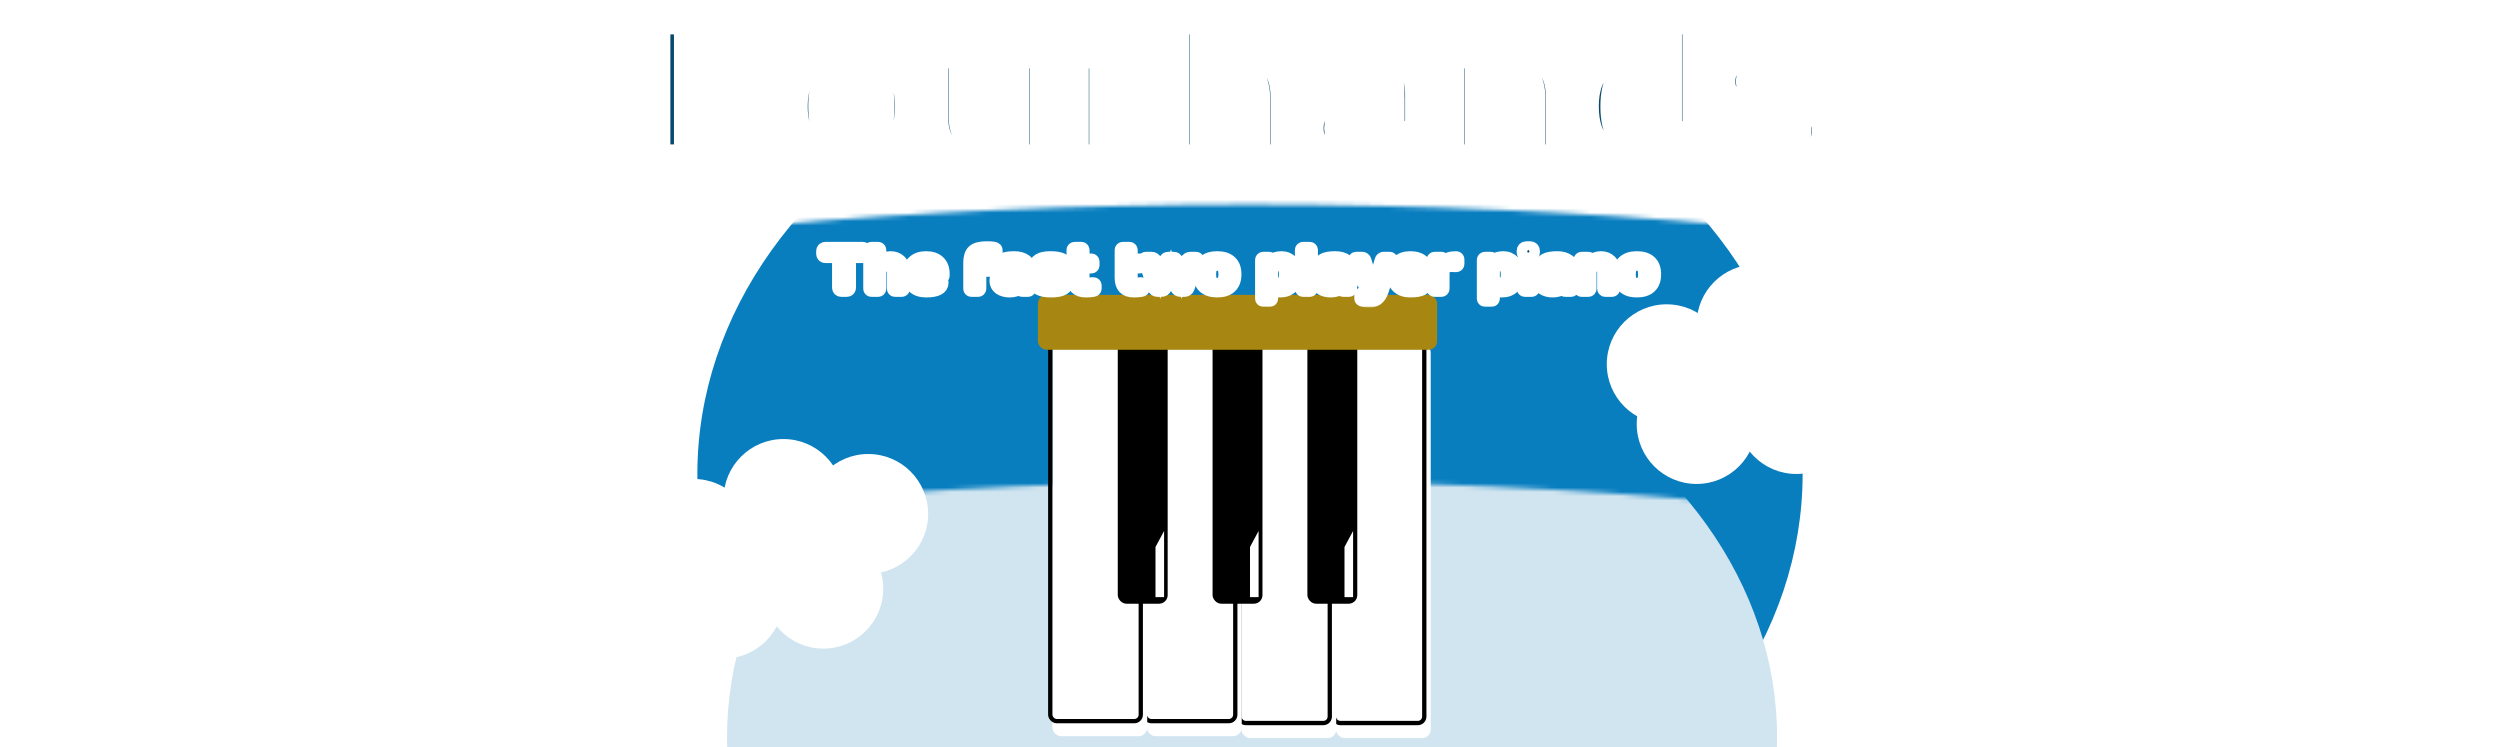 <svg width="582" height="174" viewBox="0 0 582 174" fill="none" xmlns="http://www.w3.org/2000/svg">
<mask id="mask0_9:54" style="mask-type:alpha" maskUnits="userSpaceOnUse" x="0" y="47" width="582" height="127">
<ellipse cx="291" cy="110.34" rx="291" ry="62.73" fill="#097EBF"/>
</mask>
<g mask="url(#mask0_9:54)">
<ellipse cx="291" cy="110.34" rx="128.653" ry="104.059" fill="#097EBF"/>
</g>
<g filter="url(#filter0_i_9:54)">
<mask id="mask1_9:54" style="mask-type:alpha" maskUnits="userSpaceOnUse" x="15" y="49" width="553" height="120">
<ellipse cx="291.479" cy="108.653" rx="276.479" ry="59.6" fill="#D1E5F0"/>
</mask>
<g mask="url(#mask1_9:54)">
<ellipse cx="291.479" cy="108.653" rx="122.233" ry="98.866" fill="#D1E5F0"/>
</g>
</g>
<g filter="url(#filter1_i_9:54)">
<rect x="310" y="77.053" width="22.072" height="91.772" rx="2" fill="white"/>
</g>
<rect x="310.5" y="77.553" width="21.072" height="90.772" rx="1.5" stroke="black"/>
<g filter="url(#filter2_i_9:54)">
<rect x="288" y="77.053" width="22.072" height="91.772" rx="2" fill="white"/>
</g>
<rect x="288.5" y="77.553" width="21.072" height="90.772" rx="1.5" stroke="black"/>
<g filter="url(#filter3_i_9:54)">
<rect x="266" y="76.609" width="22.072" height="91.772" rx="2" fill="white"/>
</g>
<rect x="266.5" y="77.109" width="21.072" height="90.772" rx="1.5" stroke="black"/>
<g filter="url(#filter4_i_9:54)">
<rect x="244" y="76.609" width="22.072" height="91.772" rx="2" fill="white"/>
</g>
<rect x="244.5" y="77.109" width="21.072" height="90.772" rx="1.5" stroke="black"/>
<rect x="260.216" y="76.651" width="11.617" height="63.892" rx="2" fill="black"/>
<rect x="282.287" y="76.651" width="11.617" height="63.892" rx="2" fill="black"/>
<rect x="304.359" y="76.651" width="11.617" height="63.892" rx="2" fill="black"/>
<path d="M175.413 125.442C175.413 133.141 169.172 139.382 161.473 139.382C153.774 139.382 147.533 133.141 147.533 125.442C147.533 117.743 153.774 111.502 161.473 111.502C169.172 111.502 175.413 117.743 175.413 125.442Z" fill="white"/>
<path d="M182.383 139.382C182.383 147.081 176.142 153.322 168.443 153.322C160.744 153.322 154.503 147.081 154.503 139.382C154.503 131.683 160.744 125.442 168.443 125.442C176.142 125.442 182.383 131.683 182.383 139.382Z" fill="white"/>
<path d="M196.323 127.765C196.323 135.464 190.082 141.705 182.383 141.705C174.684 141.705 168.443 135.464 168.443 127.765C168.443 120.066 174.684 113.825 182.383 113.825C190.082 113.825 196.323 120.066 196.323 127.765Z" fill="white"/>
<path d="M196.323 116.148C196.323 123.847 190.082 130.088 182.383 130.088C174.684 130.088 168.443 123.847 168.443 116.148C168.443 108.449 174.684 102.208 182.383 102.208C190.082 102.208 196.323 108.449 196.323 116.148Z" fill="white"/>
<path d="M205.617 137.058C205.617 144.757 199.376 150.999 191.677 150.999C183.978 150.999 177.737 144.757 177.737 137.058C177.737 129.36 183.978 123.118 191.677 123.118C199.376 123.118 205.617 129.36 205.617 137.058Z" fill="white"/>
<path d="M216.072 119.633C216.072 127.332 209.831 133.573 202.132 133.573C194.433 133.573 188.192 127.332 188.192 119.633C188.192 111.934 194.433 105.693 202.132 105.693C209.831 105.693 216.072 111.934 216.072 119.633Z" fill="white"/>
<path d="M401.94 84.783C401.94 92.482 395.699 98.723 388 98.723C380.301 98.723 374.06 92.482 374.06 84.783C374.06 77.084 380.301 70.843 388 70.843C395.699 70.843 401.94 77.084 401.94 84.783Z" fill="white"/>
<path d="M408.91 98.723C408.91 106.422 402.669 112.663 394.97 112.663C387.271 112.663 381.03 106.422 381.03 98.723C381.03 91.024 387.271 84.783 394.97 84.783C402.669 84.783 408.91 91.024 408.91 98.723Z" fill="white"/>
<path d="M422.85 87.106C422.85 94.805 416.609 101.046 408.91 101.046C401.211 101.046 394.97 94.805 394.97 87.106C394.97 79.407 401.211 73.166 408.91 73.166C416.609 73.166 422.85 79.407 422.85 87.106Z" fill="white"/>
<path d="M422.85 75.49C422.85 83.189 416.609 89.43 408.91 89.43C401.211 89.43 394.97 83.189 394.97 75.49C394.97 67.791 401.211 61.549 408.91 61.549C416.609 61.549 422.85 67.791 422.85 75.49Z" fill="white"/>
<path d="M432.144 96.4C432.144 104.099 425.902 110.34 418.204 110.34C410.505 110.34 404.263 104.099 404.263 96.4C404.263 88.701 410.505 82.46 418.204 82.46C425.902 82.46 432.144 88.701 432.144 96.4Z" fill="white"/>
<path d="M442.599 78.975C442.599 86.674 436.358 92.915 428.659 92.915C420.96 92.915 414.719 86.674 414.719 78.975C414.719 71.276 420.96 65.034 428.659 65.034C436.358 65.034 442.599 71.276 442.599 78.975Z" fill="white"/>
<g filter="url(#filter5_i_9:54)">
<rect x="241.629" y="76.651" width="92.934" height="12.778" rx="2" fill="#A78612"/>
</g>
<mask id="path-19-outside-1_9:54" maskUnits="userSpaceOnUse" x="148.062" y="0" width="282" height="43" fill="black">
<rect fill="white" x="148.062" width="282" height="43"/>
<path d="M152.062 35.359V6.18C152.062 5.57 152.281 5.055 152.719 4.633C153.156 4.211 153.68 4 154.289 4H181.312C181.922 4 182.438 4.219 182.859 4.656C183.297 5.094 183.516 5.617 183.516 6.227V8.43C183.516 9.039 183.297 9.562 182.859 10C182.438 10.422 181.922 10.633 181.312 10.633H160.898V18.883H177.516C178.125 18.883 178.641 19.102 179.062 19.539C179.5 19.977 179.719 20.492 179.719 21.086V23.312C179.719 23.922 179.5 24.445 179.062 24.883C178.641 25.305 178.125 25.516 177.516 25.516H160.898V35.359C160.898 36 160.68 36.539 160.242 36.977C159.82 37.398 159.305 37.609 158.695 37.609H154.289C153.68 37.609 153.156 37.398 152.719 36.977C152.281 36.539 152.062 36 152.062 35.359Z"/>
<path d="M187.688 34.703C185.25 32.453 184.031 29.141 184.031 24.766C184.031 20.375 185.25 17.062 187.688 14.828C190.125 12.578 193.625 11.453 198.188 11.453C202.766 11.453 206.273 12.578 208.711 14.828C211.148 17.062 212.367 20.375 212.367 24.766C212.367 29.141 211.148 32.453 208.711 34.703C206.273 36.953 202.766 38.078 198.188 38.078C193.625 38.078 190.125 36.953 187.688 34.703ZM193.617 18.672C192.648 19.938 192.164 21.961 192.164 24.742C192.164 27.523 192.648 29.555 193.617 30.836C194.586 32.117 196.109 32.758 198.188 32.758C200.281 32.758 201.812 32.117 202.781 30.836C203.766 29.555 204.258 27.523 204.258 24.742C204.258 21.961 203.766 19.938 202.781 18.672C201.812 17.406 200.281 16.773 198.188 16.773C196.109 16.773 194.586 17.406 193.617 18.672Z"/>
<path d="M216.703 26.805V13.375C216.703 12.953 216.836 12.609 217.102 12.344C217.383 12.062 217.727 11.922 218.133 11.922H223.383C223.789 11.922 224.125 12.062 224.391 12.344C224.672 12.609 224.812 12.953 224.812 13.375V26.805C224.812 30.555 226.297 32.43 229.266 32.43C231.219 32.43 233.32 31.305 235.57 29.055V13.375C235.57 12.953 235.703 12.609 235.969 12.344C236.25 12.062 236.594 11.922 237 11.922H242.227C242.648 11.922 242.992 12.062 243.258 12.344C243.539 12.609 243.68 12.953 243.68 13.375V36.18C243.68 36.586 243.539 36.93 243.258 37.211C242.992 37.477 242.648 37.609 242.227 37.609H237C236.594 37.609 236.25 37.477 235.969 37.211C235.703 36.93 235.57 36.586 235.57 36.18V34.68C232.883 36.945 230.016 38.078 226.969 38.078C223.938 38.078 221.469 37.156 219.562 35.312C217.656 33.453 216.703 30.617 216.703 26.805Z"/>
<path d="M267.234 17.875L263.625 17.734C261.516 17.734 259.5 18.891 257.578 21.203V36.18C257.578 36.602 257.438 36.945 257.156 37.211C256.891 37.477 256.555 37.609 256.148 37.609H250.898C250.477 37.609 250.133 37.477 249.867 37.211C249.602 36.945 249.469 36.602 249.469 36.18V13.375C249.469 12.953 249.602 12.609 249.867 12.344C250.148 12.062 250.492 11.922 250.898 11.922H256.148C256.57 11.922 256.914 12.062 257.18 12.344C257.445 12.609 257.578 12.953 257.578 13.375V14.852C259.172 13.695 260.703 12.844 262.172 12.297C263.656 11.734 265.594 11.453 267.984 11.453C268.406 11.453 268.75 11.594 269.016 11.875C269.297 12.141 269.438 12.477 269.438 12.883V16.445C269.438 16.867 269.297 17.211 269.016 17.477C268.75 17.742 268.406 17.875 267.984 17.875H267.234Z"/>
<path d="M272.812 36.18V5.453C272.812 5.031 272.945 4.688 273.211 4.422C273.492 4.141 273.836 4 274.242 4H279.492C279.898 4 280.234 4.141 280.5 4.422C280.781 4.688 280.922 5.031 280.922 5.453V14.852C283.609 12.586 286.469 11.453 289.5 11.453C292.547 11.453 295.023 12.383 296.93 14.242C298.836 16.086 299.789 18.914 299.789 22.727V36.18C299.789 36.586 299.648 36.93 299.367 37.211C299.102 37.477 298.758 37.609 298.336 37.609H293.109C292.703 37.609 292.359 37.477 292.078 37.211C291.812 36.93 291.68 36.586 291.68 36.18V22.727C291.68 18.992 290.188 17.125 287.203 17.125C285.25 17.125 283.156 18.242 280.922 20.477V36.18C280.922 36.586 280.781 36.93 280.5 37.211C280.234 37.477 279.898 37.609 279.492 37.609H274.242C273.836 37.609 273.492 37.477 273.211 37.211C272.945 36.93 272.812 36.586 272.812 36.18Z"/>
<path d="M307.219 35.922C305.156 34.484 304.125 32.453 304.125 29.828C304.125 27.203 305.156 25.188 307.219 23.781C309.297 22.375 311.969 21.672 315.234 21.672H322.992C322.992 19.844 322.609 18.57 321.844 17.852C321.078 17.133 319.734 16.773 317.812 16.773C315.906 16.773 314.562 17.25 313.781 18.203C313.016 19.141 312.07 19.609 310.945 19.609H307.453C307.031 19.609 306.68 19.477 306.398 19.211C306.133 18.93 306 18.586 306 18.18C306 13.695 310.258 11.453 318.773 11.453C322.492 11.453 325.477 12.289 327.727 13.961C329.977 15.617 331.102 18.188 331.102 21.672V36.18C331.102 36.602 330.969 36.945 330.703 37.211C330.438 37.477 330.094 37.609 329.672 37.609H325.148C324.727 37.609 324.383 37.477 324.117 37.211C323.852 36.93 323.719 36.586 323.719 36.18V35.453C321.25 37.219 318.398 38.094 315.164 38.078C311.945 38.078 309.297 37.359 307.219 35.922ZM315.797 26.992C314.703 26.992 313.836 27.258 313.195 27.789C312.57 28.32 312.258 29.008 312.258 29.852C312.258 30.695 312.586 31.391 313.242 31.938C313.898 32.484 314.828 32.758 316.031 32.758C318.438 32.758 320.758 32.055 322.992 30.648V26.992H315.797Z"/>
<path d="M336.891 36.18V13.375C336.891 12.953 337.023 12.609 337.289 12.344C337.57 12.062 337.914 11.922 338.32 11.922H343.57C343.977 11.922 344.312 12.062 344.578 12.344C344.859 12.609 345 12.953 345 13.375V14.852C347.688 12.586 350.547 11.453 353.578 11.453C356.625 11.453 359.102 12.383 361.008 14.242C362.914 16.086 363.867 18.914 363.867 22.727V36.18C363.867 36.586 363.727 36.93 363.445 37.211C363.18 37.477 362.836 37.609 362.414 37.609H357.188C356.781 37.609 356.438 37.477 356.156 37.211C355.891 36.93 355.758 36.586 355.758 36.18V22.727C355.758 18.992 354.266 17.125 351.281 17.125C349.328 17.125 347.234 18.242 345 20.477V36.18C345 36.586 344.859 36.93 344.578 37.211C344.312 37.477 343.977 37.609 343.57 37.609H338.32C337.914 37.609 337.57 37.477 337.289 37.211C337.023 36.93 336.891 36.586 336.891 36.18Z"/>
<path d="M379.688 38.078C376.422 38.078 373.688 36.93 371.484 34.633C369.297 32.336 368.203 29.047 368.203 24.766C368.203 20.469 369.336 17.18 371.602 14.898C373.883 12.602 376.945 11.453 380.789 11.453C382.773 11.453 385.031 11.852 387.562 12.648V5.453C387.562 5.031 387.695 4.688 387.961 4.422C388.242 4.141 388.586 4 388.992 4H394.219C394.641 4 394.984 4.141 395.25 4.422C395.531 4.688 395.672 5.031 395.672 5.453V36.18C395.672 36.586 395.531 36.93 395.25 37.211C394.984 37.477 394.641 37.609 394.219 37.609H389.719C389.297 37.609 388.953 37.477 388.688 37.211C388.422 36.93 388.289 36.586 388.289 36.18V35.453C385.82 37.203 382.953 38.078 379.688 38.078ZM382.477 17.125C380.32 17.125 378.797 17.734 377.906 18.953C377.016 20.156 376.57 22.094 376.57 24.766C376.57 27.438 376.992 29.383 377.836 30.602C378.68 31.82 379.945 32.43 381.633 32.43C383.336 32.43 385.312 31.727 387.562 30.32V18.062C385.547 17.438 383.852 17.125 382.477 17.125Z"/>
<path d="M399.984 19.023C399.984 13.977 404.055 11.453 412.195 11.453C420.758 11.453 425.039 13.695 425.039 18.18C425.039 18.586 424.906 18.93 424.641 19.211C424.375 19.477 424.031 19.609 423.609 19.609H420.117C418.992 19.609 418.047 19.141 417.281 18.203C416.516 17.25 415.008 16.773 412.758 16.773C409.664 16.773 408.117 17.523 408.117 19.023C408.117 19.727 408.719 20.312 409.922 20.781C411.141 21.25 412.617 21.664 414.352 22.023C416.102 22.367 417.844 22.812 419.578 23.359C421.312 23.906 422.781 24.781 423.984 25.984C425.203 27.172 425.812 28.68 425.812 30.508C425.812 35.555 421.516 38.078 412.922 38.078C404.328 38.078 400.031 35.844 400.031 31.375C400.031 30.953 400.164 30.609 400.43 30.344C400.711 30.062 401.062 29.922 401.484 29.922H404.977C406.102 29.922 407.047 30.398 407.812 31.352C408.578 32.289 410.086 32.758 412.336 32.758C415.914 32.758 417.703 32.008 417.703 30.508C417.703 29.805 417.094 29.219 415.875 28.75C414.672 28.281 413.195 27.867 411.445 27.508C409.695 27.133 407.953 26.68 406.219 26.148C404.5 25.602 403.031 24.727 401.812 23.523C400.594 22.32 399.984 20.82 399.984 19.023Z"/>
</mask>
<path d="M152.062 35.359V6.18C152.062 5.57 152.281 5.055 152.719 4.633C153.156 4.211 153.68 4 154.289 4H181.312C181.922 4 182.438 4.219 182.859 4.656C183.297 5.094 183.516 5.617 183.516 6.227V8.43C183.516 9.039 183.297 9.562 182.859 10C182.438 10.422 181.922 10.633 181.312 10.633H160.898V18.883H177.516C178.125 18.883 178.641 19.102 179.062 19.539C179.5 19.977 179.719 20.492 179.719 21.086V23.312C179.719 23.922 179.5 24.445 179.062 24.883C178.641 25.305 178.125 25.516 177.516 25.516H160.898V35.359C160.898 36 160.68 36.539 160.242 36.977C159.82 37.398 159.305 37.609 158.695 37.609H154.289C153.68 37.609 153.156 37.398 152.719 36.977C152.281 36.539 152.062 36 152.062 35.359Z" fill="#08496D"/>
<path d="M187.688 34.703C185.25 32.453 184.031 29.141 184.031 24.766C184.031 20.375 185.25 17.062 187.688 14.828C190.125 12.578 193.625 11.453 198.188 11.453C202.766 11.453 206.273 12.578 208.711 14.828C211.148 17.062 212.367 20.375 212.367 24.766C212.367 29.141 211.148 32.453 208.711 34.703C206.273 36.953 202.766 38.078 198.188 38.078C193.625 38.078 190.125 36.953 187.688 34.703ZM193.617 18.672C192.648 19.938 192.164 21.961 192.164 24.742C192.164 27.523 192.648 29.555 193.617 30.836C194.586 32.117 196.109 32.758 198.188 32.758C200.281 32.758 201.812 32.117 202.781 30.836C203.766 29.555 204.258 27.523 204.258 24.742C204.258 21.961 203.766 19.938 202.781 18.672C201.812 17.406 200.281 16.773 198.188 16.773C196.109 16.773 194.586 17.406 193.617 18.672Z" fill="#08496D"/>
<path d="M216.703 26.805V13.375C216.703 12.953 216.836 12.609 217.102 12.344C217.383 12.062 217.727 11.922 218.133 11.922H223.383C223.789 11.922 224.125 12.062 224.391 12.344C224.672 12.609 224.812 12.953 224.812 13.375V26.805C224.812 30.555 226.297 32.43 229.266 32.43C231.219 32.43 233.32 31.305 235.57 29.055V13.375C235.57 12.953 235.703 12.609 235.969 12.344C236.25 12.062 236.594 11.922 237 11.922H242.227C242.648 11.922 242.992 12.062 243.258 12.344C243.539 12.609 243.68 12.953 243.68 13.375V36.18C243.68 36.586 243.539 36.93 243.258 37.211C242.992 37.477 242.648 37.609 242.227 37.609H237C236.594 37.609 236.25 37.477 235.969 37.211C235.703 36.93 235.57 36.586 235.57 36.18V34.68C232.883 36.945 230.016 38.078 226.969 38.078C223.938 38.078 221.469 37.156 219.562 35.312C217.656 33.453 216.703 30.617 216.703 26.805Z" fill="#08496D"/>
<path d="M267.234 17.875L263.625 17.734C261.516 17.734 259.5 18.891 257.578 21.203V36.18C257.578 36.602 257.438 36.945 257.156 37.211C256.891 37.477 256.555 37.609 256.148 37.609H250.898C250.477 37.609 250.133 37.477 249.867 37.211C249.602 36.945 249.469 36.602 249.469 36.18V13.375C249.469 12.953 249.602 12.609 249.867 12.344C250.148 12.062 250.492 11.922 250.898 11.922H256.148C256.57 11.922 256.914 12.062 257.18 12.344C257.445 12.609 257.578 12.953 257.578 13.375V14.852C259.172 13.695 260.703 12.844 262.172 12.297C263.656 11.734 265.594 11.453 267.984 11.453C268.406 11.453 268.75 11.594 269.016 11.875C269.297 12.141 269.438 12.477 269.438 12.883V16.445C269.438 16.867 269.297 17.211 269.016 17.477C268.75 17.742 268.406 17.875 267.984 17.875H267.234Z" fill="#08496D"/>
<path d="M272.812 36.18V5.453C272.812 5.031 272.945 4.688 273.211 4.422C273.492 4.141 273.836 4 274.242 4H279.492C279.898 4 280.234 4.141 280.5 4.422C280.781 4.688 280.922 5.031 280.922 5.453V14.852C283.609 12.586 286.469 11.453 289.5 11.453C292.547 11.453 295.023 12.383 296.93 14.242C298.836 16.086 299.789 18.914 299.789 22.727V36.18C299.789 36.586 299.648 36.93 299.367 37.211C299.102 37.477 298.758 37.609 298.336 37.609H293.109C292.703 37.609 292.359 37.477 292.078 37.211C291.812 36.93 291.68 36.586 291.68 36.18V22.727C291.68 18.992 290.188 17.125 287.203 17.125C285.25 17.125 283.156 18.242 280.922 20.477V36.18C280.922 36.586 280.781 36.93 280.5 37.211C280.234 37.477 279.898 37.609 279.492 37.609H274.242C273.836 37.609 273.492 37.477 273.211 37.211C272.945 36.93 272.812 36.586 272.812 36.18Z" fill="#08496D"/>
<path d="M307.219 35.922C305.156 34.484 304.125 32.453 304.125 29.828C304.125 27.203 305.156 25.188 307.219 23.781C309.297 22.375 311.969 21.672 315.234 21.672H322.992C322.992 19.844 322.609 18.57 321.844 17.852C321.078 17.133 319.734 16.773 317.812 16.773C315.906 16.773 314.562 17.25 313.781 18.203C313.016 19.141 312.07 19.609 310.945 19.609H307.453C307.031 19.609 306.68 19.477 306.398 19.211C306.133 18.93 306 18.586 306 18.18C306 13.695 310.258 11.453 318.773 11.453C322.492 11.453 325.477 12.289 327.727 13.961C329.977 15.617 331.102 18.188 331.102 21.672V36.18C331.102 36.602 330.969 36.945 330.703 37.211C330.438 37.477 330.094 37.609 329.672 37.609H325.148C324.727 37.609 324.383 37.477 324.117 37.211C323.852 36.93 323.719 36.586 323.719 36.18V35.453C321.25 37.219 318.398 38.094 315.164 38.078C311.945 38.078 309.297 37.359 307.219 35.922ZM315.797 26.992C314.703 26.992 313.836 27.258 313.195 27.789C312.57 28.32 312.258 29.008 312.258 29.852C312.258 30.695 312.586 31.391 313.242 31.938C313.898 32.484 314.828 32.758 316.031 32.758C318.438 32.758 320.758 32.055 322.992 30.648V26.992H315.797Z" fill="#08496D"/>
<path d="M336.891 36.18V13.375C336.891 12.953 337.023 12.609 337.289 12.344C337.57 12.062 337.914 11.922 338.32 11.922H343.57C343.977 11.922 344.312 12.062 344.578 12.344C344.859 12.609 345 12.953 345 13.375V14.852C347.688 12.586 350.547 11.453 353.578 11.453C356.625 11.453 359.102 12.383 361.008 14.242C362.914 16.086 363.867 18.914 363.867 22.727V36.18C363.867 36.586 363.727 36.93 363.445 37.211C363.18 37.477 362.836 37.609 362.414 37.609H357.188C356.781 37.609 356.438 37.477 356.156 37.211C355.891 36.93 355.758 36.586 355.758 36.18V22.727C355.758 18.992 354.266 17.125 351.281 17.125C349.328 17.125 347.234 18.242 345 20.477V36.18C345 36.586 344.859 36.93 344.578 37.211C344.312 37.477 343.977 37.609 343.57 37.609H338.32C337.914 37.609 337.57 37.477 337.289 37.211C337.023 36.93 336.891 36.586 336.891 36.18Z" fill="#08496D"/>
<path d="M379.688 38.078C376.422 38.078 373.688 36.93 371.484 34.633C369.297 32.336 368.203 29.047 368.203 24.766C368.203 20.469 369.336 17.18 371.602 14.898C373.883 12.602 376.945 11.453 380.789 11.453C382.773 11.453 385.031 11.852 387.562 12.648V5.453C387.562 5.031 387.695 4.688 387.961 4.422C388.242 4.141 388.586 4 388.992 4H394.219C394.641 4 394.984 4.141 395.25 4.422C395.531 4.688 395.672 5.031 395.672 5.453V36.18C395.672 36.586 395.531 36.93 395.25 37.211C394.984 37.477 394.641 37.609 394.219 37.609H389.719C389.297 37.609 388.953 37.477 388.688 37.211C388.422 36.93 388.289 36.586 388.289 36.18V35.453C385.82 37.203 382.953 38.078 379.688 38.078ZM382.477 17.125C380.32 17.125 378.797 17.734 377.906 18.953C377.016 20.156 376.57 22.094 376.57 24.766C376.57 27.438 376.992 29.383 377.836 30.602C378.68 31.82 379.945 32.43 381.633 32.43C383.336 32.43 385.312 31.727 387.562 30.32V18.062C385.547 17.438 383.852 17.125 382.477 17.125Z" fill="#08496D"/>
<path d="M399.984 19.023C399.984 13.977 404.055 11.453 412.195 11.453C420.758 11.453 425.039 13.695 425.039 18.18C425.039 18.586 424.906 18.93 424.641 19.211C424.375 19.477 424.031 19.609 423.609 19.609H420.117C418.992 19.609 418.047 19.141 417.281 18.203C416.516 17.25 415.008 16.773 412.758 16.773C409.664 16.773 408.117 17.523 408.117 19.023C408.117 19.727 408.719 20.312 409.922 20.781C411.141 21.25 412.617 21.664 414.352 22.023C416.102 22.367 417.844 22.812 419.578 23.359C421.312 23.906 422.781 24.781 423.984 25.984C425.203 27.172 425.812 28.68 425.812 30.508C425.812 35.555 421.516 38.078 412.922 38.078C404.328 38.078 400.031 35.844 400.031 31.375C400.031 30.953 400.164 30.609 400.43 30.344C400.711 30.062 401.062 29.922 401.484 29.922H404.977C406.102 29.922 407.047 30.398 407.812 31.352C408.578 32.289 410.086 32.758 412.336 32.758C415.914 32.758 417.703 32.008 417.703 30.508C417.703 29.805 417.094 29.219 415.875 28.75C414.672 28.281 413.195 27.867 411.445 27.508C409.695 27.133 407.953 26.68 406.219 26.148C404.5 25.602 403.031 24.727 401.812 23.523C400.594 22.32 399.984 20.82 399.984 19.023Z" fill="#08496D"/>
<path d="M152.062 35.359V6.18C152.062 5.57 152.281 5.055 152.719 4.633C153.156 4.211 153.68 4 154.289 4H181.312C181.922 4 182.438 4.219 182.859 4.656C183.297 5.094 183.516 5.617 183.516 6.227V8.43C183.516 9.039 183.297 9.562 182.859 10C182.438 10.422 181.922 10.633 181.312 10.633H160.898V18.883H177.516C178.125 18.883 178.641 19.102 179.062 19.539C179.5 19.977 179.719 20.492 179.719 21.086V23.312C179.719 23.922 179.5 24.445 179.062 24.883C178.641 25.305 178.125 25.516 177.516 25.516H160.898V35.359C160.898 36 160.68 36.539 160.242 36.977C159.82 37.398 159.305 37.609 158.695 37.609H154.289C153.68 37.609 153.156 37.398 152.719 36.977C152.281 36.539 152.062 36 152.062 35.359Z" stroke="white" stroke-width="8" mask="url(#path-19-outside-1_9:54)"/>
<path d="M187.688 34.703C185.25 32.453 184.031 29.141 184.031 24.766C184.031 20.375 185.25 17.062 187.688 14.828C190.125 12.578 193.625 11.453 198.188 11.453C202.766 11.453 206.273 12.578 208.711 14.828C211.148 17.062 212.367 20.375 212.367 24.766C212.367 29.141 211.148 32.453 208.711 34.703C206.273 36.953 202.766 38.078 198.188 38.078C193.625 38.078 190.125 36.953 187.688 34.703ZM193.617 18.672C192.648 19.938 192.164 21.961 192.164 24.742C192.164 27.523 192.648 29.555 193.617 30.836C194.586 32.117 196.109 32.758 198.188 32.758C200.281 32.758 201.812 32.117 202.781 30.836C203.766 29.555 204.258 27.523 204.258 24.742C204.258 21.961 203.766 19.938 202.781 18.672C201.812 17.406 200.281 16.773 198.188 16.773C196.109 16.773 194.586 17.406 193.617 18.672Z" stroke="white" stroke-width="8" mask="url(#path-19-outside-1_9:54)"/>
<path d="M216.703 26.805V13.375C216.703 12.953 216.836 12.609 217.102 12.344C217.383 12.062 217.727 11.922 218.133 11.922H223.383C223.789 11.922 224.125 12.062 224.391 12.344C224.672 12.609 224.812 12.953 224.812 13.375V26.805C224.812 30.555 226.297 32.43 229.266 32.43C231.219 32.43 233.32 31.305 235.57 29.055V13.375C235.57 12.953 235.703 12.609 235.969 12.344C236.25 12.062 236.594 11.922 237 11.922H242.227C242.648 11.922 242.992 12.062 243.258 12.344C243.539 12.609 243.68 12.953 243.68 13.375V36.18C243.68 36.586 243.539 36.93 243.258 37.211C242.992 37.477 242.648 37.609 242.227 37.609H237C236.594 37.609 236.25 37.477 235.969 37.211C235.703 36.93 235.57 36.586 235.57 36.18V34.68C232.883 36.945 230.016 38.078 226.969 38.078C223.938 38.078 221.469 37.156 219.562 35.312C217.656 33.453 216.703 30.617 216.703 26.805Z" stroke="white" stroke-width="8" mask="url(#path-19-outside-1_9:54)"/>
<path d="M267.234 17.875L263.625 17.734C261.516 17.734 259.5 18.891 257.578 21.203V36.18C257.578 36.602 257.438 36.945 257.156 37.211C256.891 37.477 256.555 37.609 256.148 37.609H250.898C250.477 37.609 250.133 37.477 249.867 37.211C249.602 36.945 249.469 36.602 249.469 36.18V13.375C249.469 12.953 249.602 12.609 249.867 12.344C250.148 12.062 250.492 11.922 250.898 11.922H256.148C256.57 11.922 256.914 12.062 257.18 12.344C257.445 12.609 257.578 12.953 257.578 13.375V14.852C259.172 13.695 260.703 12.844 262.172 12.297C263.656 11.734 265.594 11.453 267.984 11.453C268.406 11.453 268.75 11.594 269.016 11.875C269.297 12.141 269.438 12.477 269.438 12.883V16.445C269.438 16.867 269.297 17.211 269.016 17.477C268.75 17.742 268.406 17.875 267.984 17.875H267.234Z" stroke="white" stroke-width="8" mask="url(#path-19-outside-1_9:54)"/>
<path d="M272.812 36.18V5.453C272.812 5.031 272.945 4.688 273.211 4.422C273.492 4.141 273.836 4 274.242 4H279.492C279.898 4 280.234 4.141 280.5 4.422C280.781 4.688 280.922 5.031 280.922 5.453V14.852C283.609 12.586 286.469 11.453 289.5 11.453C292.547 11.453 295.023 12.383 296.93 14.242C298.836 16.086 299.789 18.914 299.789 22.727V36.18C299.789 36.586 299.648 36.93 299.367 37.211C299.102 37.477 298.758 37.609 298.336 37.609H293.109C292.703 37.609 292.359 37.477 292.078 37.211C291.812 36.93 291.68 36.586 291.68 36.18V22.727C291.68 18.992 290.188 17.125 287.203 17.125C285.25 17.125 283.156 18.242 280.922 20.477V36.18C280.922 36.586 280.781 36.93 280.5 37.211C280.234 37.477 279.898 37.609 279.492 37.609H274.242C273.836 37.609 273.492 37.477 273.211 37.211C272.945 36.93 272.812 36.586 272.812 36.18Z" stroke="white" stroke-width="8" mask="url(#path-19-outside-1_9:54)"/>
<path d="M307.219 35.922C305.156 34.484 304.125 32.453 304.125 29.828C304.125 27.203 305.156 25.188 307.219 23.781C309.297 22.375 311.969 21.672 315.234 21.672H322.992C322.992 19.844 322.609 18.57 321.844 17.852C321.078 17.133 319.734 16.773 317.812 16.773C315.906 16.773 314.562 17.25 313.781 18.203C313.016 19.141 312.07 19.609 310.945 19.609H307.453C307.031 19.609 306.68 19.477 306.398 19.211C306.133 18.93 306 18.586 306 18.18C306 13.695 310.258 11.453 318.773 11.453C322.492 11.453 325.477 12.289 327.727 13.961C329.977 15.617 331.102 18.188 331.102 21.672V36.18C331.102 36.602 330.969 36.945 330.703 37.211C330.438 37.477 330.094 37.609 329.672 37.609H325.148C324.727 37.609 324.383 37.477 324.117 37.211C323.852 36.93 323.719 36.586 323.719 36.18V35.453C321.25 37.219 318.398 38.094 315.164 38.078C311.945 38.078 309.297 37.359 307.219 35.922ZM315.797 26.992C314.703 26.992 313.836 27.258 313.195 27.789C312.57 28.32 312.258 29.008 312.258 29.852C312.258 30.695 312.586 31.391 313.242 31.938C313.898 32.484 314.828 32.758 316.031 32.758C318.438 32.758 320.758 32.055 322.992 30.648V26.992H315.797Z" stroke="white" stroke-width="8" mask="url(#path-19-outside-1_9:54)"/>
<path d="M336.891 36.18V13.375C336.891 12.953 337.023 12.609 337.289 12.344C337.57 12.062 337.914 11.922 338.32 11.922H343.57C343.977 11.922 344.312 12.062 344.578 12.344C344.859 12.609 345 12.953 345 13.375V14.852C347.688 12.586 350.547 11.453 353.578 11.453C356.625 11.453 359.102 12.383 361.008 14.242C362.914 16.086 363.867 18.914 363.867 22.727V36.18C363.867 36.586 363.727 36.93 363.445 37.211C363.18 37.477 362.836 37.609 362.414 37.609H357.188C356.781 37.609 356.438 37.477 356.156 37.211C355.891 36.93 355.758 36.586 355.758 36.18V22.727C355.758 18.992 354.266 17.125 351.281 17.125C349.328 17.125 347.234 18.242 345 20.477V36.18C345 36.586 344.859 36.93 344.578 37.211C344.312 37.477 343.977 37.609 343.57 37.609H338.32C337.914 37.609 337.57 37.477 337.289 37.211C337.023 36.93 336.891 36.586 336.891 36.18Z" stroke="white" stroke-width="8" mask="url(#path-19-outside-1_9:54)"/>
<path d="M379.688 38.078C376.422 38.078 373.688 36.93 371.484 34.633C369.297 32.336 368.203 29.047 368.203 24.766C368.203 20.469 369.336 17.18 371.602 14.898C373.883 12.602 376.945 11.453 380.789 11.453C382.773 11.453 385.031 11.852 387.562 12.648V5.453C387.562 5.031 387.695 4.688 387.961 4.422C388.242 4.141 388.586 4 388.992 4H394.219C394.641 4 394.984 4.141 395.25 4.422C395.531 4.688 395.672 5.031 395.672 5.453V36.18C395.672 36.586 395.531 36.93 395.25 37.211C394.984 37.477 394.641 37.609 394.219 37.609H389.719C389.297 37.609 388.953 37.477 388.688 37.211C388.422 36.93 388.289 36.586 388.289 36.18V35.453C385.82 37.203 382.953 38.078 379.688 38.078ZM382.477 17.125C380.32 17.125 378.797 17.734 377.906 18.953C377.016 20.156 376.57 22.094 376.57 24.766C376.57 27.438 376.992 29.383 377.836 30.602C378.68 31.82 379.945 32.43 381.633 32.43C383.336 32.43 385.312 31.727 387.562 30.32V18.062C385.547 17.438 383.852 17.125 382.477 17.125Z" stroke="white" stroke-width="8" mask="url(#path-19-outside-1_9:54)"/>
<path d="M399.984 19.023C399.984 13.977 404.055 11.453 412.195 11.453C420.758 11.453 425.039 13.695 425.039 18.18C425.039 18.586 424.906 18.93 424.641 19.211C424.375 19.477 424.031 19.609 423.609 19.609H420.117C418.992 19.609 418.047 19.141 417.281 18.203C416.516 17.25 415.008 16.773 412.758 16.773C409.664 16.773 408.117 17.523 408.117 19.023C408.117 19.727 408.719 20.312 409.922 20.781C411.141 21.25 412.617 21.664 414.352 22.023C416.102 22.367 417.844 22.812 419.578 23.359C421.312 23.906 422.781 24.781 423.984 25.984C425.203 27.172 425.812 28.68 425.812 30.508C425.812 35.555 421.516 38.078 412.922 38.078C404.328 38.078 400.031 35.844 400.031 31.375C400.031 30.953 400.164 30.609 400.43 30.344C400.711 30.062 401.062 29.922 401.484 29.922H404.977C406.102 29.922 407.047 30.398 407.812 31.352C408.578 32.289 410.086 32.758 412.336 32.758C415.914 32.758 417.703 32.008 417.703 30.508C417.703 29.805 417.094 29.219 415.875 28.75C414.672 28.281 413.195 27.867 411.445 27.508C409.695 27.133 407.953 26.68 406.219 26.148C404.5 25.602 403.031 24.727 401.812 23.523C400.594 22.32 399.984 20.82 399.984 19.023Z" stroke="white" stroke-width="8" mask="url(#path-19-outside-1_9:54)"/>
<mask id="path-20-outside-2_9:54" maskUnits="userSpaceOnUse" x="189.505" y="55.67" width="198" height="16" fill="black">
<rect fill="white" x="189.505" y="55.67" width="198" height="16"/>
<path d="M191.505 59.099V58.456C191.505 58.269 191.566 58.114 191.689 57.991C191.812 57.868 191.967 57.807 192.154 57.807H200.829C201.016 57.807 201.171 57.868 201.294 57.991C201.417 58.114 201.479 58.269 201.479 58.456V59.099C201.479 59.285 201.417 59.44 201.294 59.563C201.171 59.682 201.016 59.741 200.829 59.741H197.78V66.981C197.78 67.158 197.716 67.309 197.589 67.432C197.466 67.55 197.315 67.609 197.138 67.609H195.846C195.668 67.609 195.515 67.55 195.388 67.432C195.265 67.309 195.203 67.158 195.203 66.981V59.741H192.154C191.967 59.741 191.812 59.682 191.689 59.563C191.566 59.44 191.505 59.285 191.505 59.099Z"/>
<path d="M202.463 67.192V58.23C202.463 58.107 202.502 58.007 202.579 57.93C202.661 57.848 202.761 57.807 202.88 57.807H204.411C204.53 57.807 204.628 57.848 204.705 57.93C204.787 58.007 204.828 58.107 204.828 58.23V60.972C205.612 60.311 206.446 59.98 207.33 59.98C208.219 59.98 208.941 60.252 209.497 60.794C210.053 61.332 210.331 62.157 210.331 63.269V67.192C210.331 67.311 210.29 67.411 210.208 67.493C210.131 67.571 210.03 67.609 209.907 67.609H208.383C208.264 67.609 208.164 67.571 208.082 67.493C208.005 67.411 207.966 67.311 207.966 67.192V63.269C207.966 62.179 207.531 61.635 206.66 61.635C206.09 61.635 205.48 61.961 204.828 62.612V67.192C204.828 67.311 204.787 67.411 204.705 67.493C204.628 67.571 204.53 67.609 204.411 67.609H202.88C202.761 67.609 202.661 67.571 202.579 67.493C202.502 67.411 202.463 67.311 202.463 67.192Z"/>
<path d="M212.648 66.748C211.947 66.083 211.596 65.126 211.596 63.877C211.596 62.624 211.949 61.662 212.655 60.992C213.362 60.318 214.341 59.98 215.595 59.98C216.848 59.98 217.826 60.309 218.527 60.965C219.229 61.617 219.58 62.553 219.58 63.774V64.164C219.58 64.287 219.539 64.39 219.457 64.472C219.38 64.549 219.279 64.588 219.156 64.588H214.009C214.054 65.148 214.214 65.556 214.487 65.811C214.765 66.067 215.207 66.194 215.813 66.194C216.42 66.194 216.834 66.058 217.058 65.784C217.281 65.511 217.557 65.372 217.885 65.367H218.903C219.026 65.367 219.127 65.408 219.204 65.49C219.286 65.568 219.327 65.668 219.327 65.791C219.327 67.099 218.081 67.751 215.588 67.746C214.33 67.746 213.35 67.413 212.648 66.748ZM213.995 63.145H217.174C217.128 62.07 216.6 61.532 215.588 61.532C214.581 61.532 214.05 62.07 213.995 63.145Z"/>
<path d="M231.235 59.406L230.292 59.29C229.385 59.29 228.795 59.413 228.521 59.659C228.248 59.901 228.111 60.404 228.111 61.17V61.279H230.586C230.709 61.279 230.809 61.32 230.887 61.402C230.969 61.48 231.01 61.58 231.01 61.703V62.517C231.01 62.64 230.969 62.74 230.887 62.817C230.809 62.895 230.709 62.934 230.586 62.934H228.111V67.192C228.111 67.315 228.07 67.416 227.988 67.493C227.911 67.571 227.813 67.609 227.694 67.609H226.163C226.04 67.609 225.94 67.571 225.862 67.493C225.785 67.416 225.746 67.315 225.746 67.192V61.17C225.746 59.898 226.035 58.998 226.614 58.47C227.193 57.937 228.209 57.67 229.663 57.67C230.41 57.67 230.932 57.697 231.229 57.752C231.525 57.807 231.712 57.875 231.789 57.957C231.867 58.035 231.905 58.126 231.905 58.23V58.982C231.905 59.105 231.864 59.208 231.782 59.29C231.705 59.367 231.607 59.406 231.488 59.406H231.235Z"/>
<path d="M232.746 67.117C232.145 66.698 231.844 66.106 231.844 65.34C231.844 64.574 232.145 63.986 232.746 63.576C233.352 63.166 234.132 62.961 235.084 62.961H237.347C237.347 62.428 237.235 62.056 237.012 61.847C236.788 61.637 236.396 61.532 235.836 61.532C235.28 61.532 234.888 61.671 234.66 61.949C234.437 62.223 234.161 62.359 233.833 62.359H232.814C232.691 62.359 232.589 62.321 232.507 62.243C232.429 62.161 232.391 62.061 232.391 61.942C232.391 60.634 233.632 59.98 236.116 59.98C237.201 59.98 238.071 60.224 238.728 60.712C239.384 61.195 239.712 61.945 239.712 62.961V67.192C239.712 67.315 239.673 67.416 239.596 67.493C239.518 67.571 239.418 67.609 239.295 67.609H237.976C237.853 67.609 237.752 67.571 237.675 67.493C237.597 67.411 237.559 67.311 237.559 67.192V66.981C236.839 67.495 236.007 67.751 235.063 67.746C234.125 67.746 233.352 67.537 232.746 67.117ZM235.248 64.513C234.929 64.513 234.676 64.59 234.489 64.745C234.307 64.9 234.216 65.101 234.216 65.347C234.216 65.593 234.312 65.796 234.503 65.955C234.694 66.115 234.965 66.194 235.316 66.194C236.018 66.194 236.695 65.989 237.347 65.579V64.513H235.248Z"/>
<path d="M240.977 62.188C240.977 60.717 242.164 59.98 244.538 59.98C247.035 59.98 248.284 60.634 248.284 61.942C248.284 62.061 248.245 62.161 248.168 62.243C248.09 62.321 247.99 62.359 247.867 62.359H246.849C246.521 62.359 246.245 62.223 246.021 61.949C245.798 61.671 245.358 61.532 244.702 61.532C243.8 61.532 243.349 61.751 243.349 62.188C243.349 62.394 243.524 62.565 243.875 62.701C244.23 62.838 244.661 62.959 245.167 63.063C245.677 63.164 246.186 63.294 246.691 63.453C247.197 63.613 247.626 63.868 247.977 64.219C248.332 64.565 248.51 65.005 248.51 65.538C248.51 67.01 247.257 67.746 244.75 67.746C242.243 67.746 240.99 67.094 240.99 65.791C240.99 65.668 241.029 65.568 241.106 65.49C241.188 65.408 241.291 65.367 241.414 65.367H242.433C242.761 65.367 243.036 65.506 243.26 65.784C243.483 66.058 243.923 66.194 244.579 66.194C245.623 66.194 246.145 65.976 246.145 65.538C246.145 65.333 245.967 65.162 245.611 65.025C245.26 64.889 244.83 64.768 244.319 64.663C243.809 64.554 243.301 64.421 242.795 64.267C242.294 64.107 241.865 63.852 241.51 63.501C241.154 63.15 240.977 62.713 240.977 62.188Z"/>
<path d="M253.35 66.126L254.286 66.044H254.539C254.662 66.044 254.762 66.083 254.84 66.16C254.922 66.238 254.963 66.338 254.963 66.461V67.192C254.963 67.293 254.922 67.384 254.84 67.466C254.762 67.543 254.662 67.591 254.539 67.609C254.074 67.701 253.468 67.746 252.721 67.746C250.761 67.746 249.781 66.721 249.781 64.67V58.23C249.781 58.107 249.82 58.007 249.897 57.93C249.979 57.848 250.08 57.807 250.198 57.807H251.729C251.848 57.807 251.946 57.848 252.023 57.93C252.105 58.007 252.146 58.107 252.146 58.23V60.514H254.054C254.172 60.514 254.27 60.552 254.348 60.63C254.43 60.707 254.471 60.808 254.471 60.931V61.744C254.471 61.867 254.43 61.967 254.348 62.045C254.27 62.122 254.172 62.161 254.054 62.161H252.146V64.67C252.146 65.135 252.256 65.495 252.475 65.75C252.693 66.001 252.985 66.126 253.35 66.126Z"/>
<path d="M264.561 66.126L265.497 66.044H265.75C265.873 66.044 265.973 66.083 266.051 66.16C266.133 66.238 266.174 66.338 266.174 66.461V67.192C266.174 67.293 266.133 67.384 266.051 67.466C265.973 67.543 265.873 67.591 265.75 67.609C265.285 67.701 264.679 67.746 263.932 67.746C261.972 67.746 260.992 66.721 260.992 64.67V58.23C260.992 58.107 261.031 58.007 261.108 57.93C261.19 57.848 261.291 57.807 261.409 57.807H262.94C263.059 57.807 263.157 57.848 263.234 57.93C263.316 58.007 263.357 58.107 263.357 58.23V60.514H265.265C265.383 60.514 265.481 60.552 265.559 60.63C265.641 60.707 265.682 60.808 265.682 60.931V61.744C265.682 61.867 265.641 61.967 265.559 62.045C265.481 62.122 265.383 62.161 265.265 62.161H263.357V64.67C263.357 65.135 263.467 65.495 263.686 65.75C263.904 66.001 264.196 66.126 264.561 66.126Z"/>
<path d="M266.516 60.719C266.479 60.6 266.459 60.502 266.454 60.425C266.454 60.224 266.568 60.122 266.796 60.117H268.067C268.282 60.117 268.473 60.172 268.642 60.281C268.81 60.386 268.926 60.532 268.99 60.719L270.111 64.403L271.219 60.719C271.342 60.318 271.602 60.117 271.998 60.117H273.208C273.609 60.117 273.869 60.318 273.987 60.719L275.095 64.403L276.216 60.719C276.28 60.532 276.396 60.386 276.564 60.281C276.733 60.172 276.924 60.117 277.139 60.117H278.41C278.633 60.117 278.747 60.22 278.752 60.425C278.752 60.507 278.731 60.605 278.69 60.719L276.619 67.008C276.555 67.195 276.441 67.343 276.277 67.452C276.113 67.557 275.938 67.609 275.751 67.609H274.787C274.6 67.609 274.423 67.555 274.254 67.445C274.085 67.331 273.974 67.186 273.919 67.008L272.606 62.934L271.287 67.008C271.232 67.186 271.121 67.331 270.952 67.445C270.784 67.555 270.606 67.609 270.419 67.609H269.455C269.268 67.609 269.093 67.557 268.929 67.452C268.765 67.343 268.651 67.195 268.587 67.008L266.516 60.719Z"/>
<path d="M280.311 66.762C279.6 66.106 279.244 65.139 279.244 63.863C279.244 62.583 279.6 61.617 280.311 60.965C281.021 60.309 282.042 59.98 283.373 59.98C284.708 59.98 285.731 60.309 286.442 60.965C287.153 61.617 287.509 62.583 287.509 63.863C287.509 65.139 287.153 66.106 286.442 66.762C285.731 67.418 284.708 67.746 283.373 67.746C282.042 67.746 281.021 67.418 280.311 66.762ZM282.04 62.086C281.757 62.455 281.616 63.045 281.616 63.856C281.616 64.668 281.757 65.26 282.04 65.634C282.323 66.007 282.767 66.194 283.373 66.194C283.984 66.194 284.43 66.007 284.713 65.634C285 65.26 285.144 64.668 285.144 63.856C285.144 63.045 285 62.455 284.713 62.086C284.43 61.717 283.984 61.532 283.373 61.532C282.767 61.532 282.323 61.717 282.04 62.086Z"/>
<path d="M293.682 69.496V60.541C293.682 60.418 293.72 60.318 293.798 60.24C293.88 60.158 293.98 60.117 294.099 60.117H295.418C295.536 60.117 295.634 60.158 295.712 60.24C295.794 60.318 295.835 60.418 295.835 60.541V60.746C296.555 60.236 297.391 59.98 298.344 59.98C299.296 59.98 300.091 60.318 300.729 60.992C301.368 61.662 301.687 62.624 301.687 63.877C301.687 65.126 301.356 66.083 300.695 66.748C300.035 67.413 299.144 67.746 298.022 67.746C297.444 67.746 296.785 67.63 296.047 67.397V69.496C296.047 69.619 296.006 69.719 295.924 69.797C295.846 69.879 295.748 69.92 295.63 69.92H294.099C293.98 69.92 293.88 69.879 293.798 69.797C293.72 69.719 293.682 69.619 293.682 69.496ZM296.047 65.818C296.635 66.005 297.129 66.099 297.53 66.099C298.155 66.099 298.597 65.921 298.856 65.565C299.121 65.21 299.253 64.643 299.253 63.863C299.253 63.084 299.128 62.519 298.877 62.168C298.631 61.812 298.259 61.635 297.763 61.635C297.271 61.635 296.699 61.84 296.047 62.25V65.818Z"/>
<path d="M302.951 67.192V58.23C302.951 58.107 302.99 58.007 303.067 57.93C303.149 57.848 303.25 57.807 303.368 57.807H304.899C305.018 57.807 305.116 57.848 305.193 57.93C305.275 58.007 305.316 58.107 305.316 58.23V67.192C305.316 67.311 305.275 67.411 305.193 67.493C305.116 67.571 305.018 67.609 304.899 67.609H303.368C303.25 67.609 303.149 67.571 303.067 67.493C302.99 67.411 302.951 67.311 302.951 67.192Z"/>
<path d="M307.477 67.117C306.875 66.698 306.574 66.106 306.574 65.34C306.574 64.574 306.875 63.986 307.477 63.576C308.083 63.166 308.862 62.961 309.814 62.961H312.077C312.077 62.428 311.965 62.056 311.742 61.847C311.519 61.637 311.127 61.532 310.566 61.532C310.01 61.532 309.618 61.671 309.391 61.949C309.167 62.223 308.892 62.359 308.563 62.359H307.545C307.422 62.359 307.319 62.321 307.237 62.243C307.16 62.161 307.121 62.061 307.121 61.942C307.121 60.634 308.363 59.98 310.847 59.98C311.931 59.98 312.802 60.224 313.458 60.712C314.114 61.195 314.442 61.945 314.442 62.961V67.192C314.442 67.315 314.404 67.416 314.326 67.493C314.249 67.571 314.148 67.609 314.025 67.609H312.706C312.583 67.609 312.483 67.571 312.405 67.493C312.328 67.411 312.289 67.311 312.289 67.192V66.981C311.569 67.495 310.737 67.751 309.794 67.746C308.855 67.746 308.083 67.537 307.477 67.117ZM309.979 64.513C309.66 64.513 309.407 64.59 309.22 64.745C309.037 64.9 308.946 65.101 308.946 65.347C308.946 65.593 309.042 65.796 309.233 65.955C309.425 66.115 309.696 66.194 310.047 66.194C310.749 66.194 311.425 65.989 312.077 65.579V64.513H309.979Z"/>
<path d="M317.45 68.32L318.346 68.436C318.988 68.436 319.437 67.965 319.692 67.022C318.918 67.022 318.271 66.789 317.751 66.324C317.231 65.855 316.785 65.023 316.411 63.829L315.393 60.527C315.379 60.491 315.372 60.45 315.372 60.404C315.372 60.354 315.399 60.295 315.454 60.227C315.513 60.158 315.6 60.122 315.714 60.117H317.143C317.275 60.117 317.4 60.163 317.519 60.254C317.642 60.34 317.721 60.45 317.758 60.582L318.653 63.48C318.877 64.191 319.102 64.684 319.33 64.957C319.562 65.231 319.836 65.367 320.15 65.367L321.511 60.582C321.547 60.45 321.618 60.34 321.723 60.254C321.832 60.163 321.953 60.117 322.085 60.117H323.527C323.641 60.117 323.726 60.154 323.78 60.227C323.835 60.3 323.862 60.361 323.862 60.411C323.862 60.457 323.858 60.495 323.849 60.527L322.058 66.912C321.739 68.042 321.342 68.849 320.868 69.332C320.399 69.815 319.793 70.057 319.05 70.057C318.307 70.057 317.781 70.029 317.471 69.975C317.165 69.92 316.974 69.852 316.896 69.769C316.819 69.692 316.78 69.601 316.78 69.496V68.744C316.78 68.621 316.819 68.519 316.896 68.436C316.974 68.359 317.074 68.32 317.197 68.32H317.45Z"/>
<path d="M325.4 66.748C324.699 66.083 324.348 65.126 324.348 63.877C324.348 62.624 324.701 61.662 325.407 60.992C326.114 60.318 327.093 59.98 328.347 59.98C329.6 59.98 330.577 60.309 331.279 60.965C331.981 61.617 332.332 62.553 332.332 63.774V64.164C332.332 64.287 332.291 64.39 332.209 64.472C332.132 64.549 332.031 64.588 331.908 64.588H326.761C326.806 65.148 326.966 65.556 327.239 65.811C327.517 66.067 327.959 66.194 328.565 66.194C329.172 66.194 329.586 66.058 329.81 65.784C330.033 65.511 330.309 65.372 330.637 65.367H331.655C331.778 65.367 331.879 65.408 331.956 65.49C332.038 65.568 332.079 65.668 332.079 65.791C332.079 67.099 330.833 67.751 328.34 67.746C327.082 67.746 326.102 67.413 325.4 66.748ZM326.747 63.145H329.926C329.88 62.07 329.352 61.532 328.34 61.532C327.333 61.532 326.802 62.07 326.747 63.145Z"/>
<path d="M338.771 61.853L337.719 61.812C337.104 61.812 336.516 62.15 335.955 62.824V67.192C335.955 67.315 335.914 67.416 335.832 67.493C335.755 67.571 335.657 67.609 335.538 67.609H334.007C333.884 67.609 333.784 67.571 333.706 67.493C333.629 67.416 333.59 67.315 333.59 67.192V60.541C333.59 60.418 333.629 60.318 333.706 60.24C333.788 60.158 333.888 60.117 334.007 60.117H335.538C335.661 60.117 335.761 60.158 335.839 60.24C335.916 60.318 335.955 60.418 335.955 60.541V60.972C336.42 60.634 336.867 60.386 337.295 60.227C337.728 60.062 338.293 59.98 338.99 59.98C339.113 59.98 339.214 60.022 339.291 60.103C339.373 60.181 339.414 60.279 339.414 60.398V61.437C339.414 61.56 339.373 61.66 339.291 61.737C339.214 61.815 339.113 61.853 338.99 61.853H338.771Z"/>
<path d="M345.307 69.496V60.541C345.307 60.418 345.345 60.318 345.423 60.24C345.505 60.158 345.605 60.117 345.724 60.117H347.043C347.161 60.117 347.259 60.158 347.337 60.24C347.419 60.318 347.46 60.418 347.46 60.541V60.746C348.18 60.236 349.016 59.98 349.969 59.98C350.921 59.98 351.716 60.318 352.354 60.992C352.993 61.662 353.312 62.624 353.312 63.877C353.312 65.126 352.981 66.083 352.32 66.748C351.66 67.413 350.769 67.746 349.647 67.746C349.069 67.746 348.41 67.63 347.672 67.397V69.496C347.672 69.619 347.631 69.719 347.549 69.797C347.471 69.879 347.373 69.92 347.255 69.92H345.724C345.605 69.92 345.505 69.879 345.423 69.797C345.345 69.719 345.307 69.619 345.307 69.496ZM347.672 65.818C348.26 66.005 348.754 66.099 349.155 66.099C349.78 66.099 350.222 65.921 350.481 65.565C350.746 65.21 350.878 64.643 350.878 63.863C350.878 63.084 350.753 62.519 350.502 62.168C350.256 61.812 349.884 61.635 349.388 61.635C348.896 61.635 348.324 61.84 347.672 62.25V65.818Z"/>
<path d="M354.576 58.688V58.456C354.576 58.215 354.645 58.023 354.781 57.882C354.923 57.741 355.116 57.67 355.362 57.67H356.21C356.451 57.67 356.643 57.741 356.784 57.882C356.925 58.019 356.996 58.21 356.996 58.456V58.688C356.996 58.93 356.925 59.121 356.784 59.263C356.647 59.404 356.456 59.475 356.21 59.475H355.362C355.121 59.475 354.929 59.404 354.788 59.263C354.647 59.121 354.576 58.93 354.576 58.688ZM354.604 67.192V60.705C354.604 60.582 354.642 60.482 354.72 60.404C354.802 60.327 354.902 60.288 355.021 60.288H356.552C356.675 60.288 356.775 60.329 356.853 60.411C356.93 60.489 356.969 60.587 356.969 60.705V67.192C356.969 67.315 356.928 67.416 356.846 67.493C356.768 67.571 356.67 67.609 356.552 67.609H355.021C354.897 67.609 354.797 67.571 354.72 67.493C354.642 67.416 354.604 67.315 354.604 67.192Z"/>
<path d="M359.156 67.117C358.555 66.698 358.254 66.106 358.254 65.34C358.254 64.574 358.555 63.986 359.156 63.576C359.762 63.166 360.542 62.961 361.494 62.961H363.757C363.757 62.428 363.645 62.056 363.422 61.847C363.199 61.637 362.807 61.532 362.246 61.532C361.69 61.532 361.298 61.671 361.07 61.949C360.847 62.223 360.571 62.359 360.243 62.359H359.225C359.102 62.359 358.999 62.321 358.917 62.243C358.84 62.161 358.801 62.061 358.801 61.942C358.801 60.634 360.043 59.98 362.526 59.98C363.611 59.98 364.481 60.224 365.138 60.712C365.794 61.195 366.122 61.945 366.122 62.961V67.192C366.122 67.315 366.083 67.416 366.006 67.493C365.928 67.571 365.828 67.609 365.705 67.609H364.386C364.263 67.609 364.162 67.571 364.085 67.493C364.007 67.411 363.969 67.311 363.969 67.192V66.981C363.249 67.495 362.417 67.751 361.474 67.746C360.535 67.746 359.762 67.537 359.156 67.117ZM361.658 64.513C361.339 64.513 361.086 64.59 360.899 64.745C360.717 64.9 360.626 65.101 360.626 65.347C360.626 65.593 360.722 65.796 360.913 65.955C361.104 66.115 361.376 66.194 361.727 66.194C362.428 66.194 363.105 65.989 363.757 65.579V64.513H361.658Z"/>
<path d="M367.811 67.192V60.541C367.811 60.418 367.849 60.318 367.927 60.24C368.009 60.158 368.109 60.117 368.228 60.117H369.759C369.877 60.117 369.975 60.158 370.053 60.24C370.135 60.318 370.176 60.418 370.176 60.541V60.972C370.96 60.311 371.794 59.98 372.678 59.98C373.566 59.98 374.289 60.252 374.845 60.794C375.401 61.332 375.679 62.157 375.679 63.269V67.192C375.679 67.311 375.638 67.411 375.556 67.493C375.478 67.571 375.378 67.609 375.255 67.609H373.73C373.612 67.609 373.512 67.571 373.43 67.493C373.352 67.411 373.313 67.311 373.313 67.192V63.269C373.313 62.179 372.878 61.635 372.008 61.635C371.438 61.635 370.827 61.961 370.176 62.612V67.192C370.176 67.311 370.135 67.411 370.053 67.493C369.975 67.571 369.877 67.609 369.759 67.609H368.228C368.109 67.609 368.009 67.571 367.927 67.493C367.849 67.411 367.811 67.311 367.811 67.192Z"/>
<path d="M378.01 66.762C377.299 66.106 376.943 65.139 376.943 63.863C376.943 62.583 377.299 61.617 378.01 60.965C378.721 60.309 379.742 59.98 381.072 59.98C382.408 59.98 383.431 60.309 384.142 60.965C384.853 61.617 385.208 62.583 385.208 63.863C385.208 65.139 384.853 66.106 384.142 66.762C383.431 67.418 382.408 67.746 381.072 67.746C379.742 67.746 378.721 67.418 378.01 66.762ZM379.739 62.086C379.457 62.455 379.315 63.045 379.315 63.856C379.315 64.668 379.457 65.26 379.739 65.634C380.022 66.007 380.466 66.194 381.072 66.194C381.683 66.194 382.13 66.007 382.412 65.634C382.699 65.26 382.843 64.668 382.843 63.856C382.843 63.045 382.699 62.455 382.412 62.086C382.13 61.717 381.683 61.532 381.072 61.532C380.466 61.532 380.022 61.717 379.739 62.086Z"/>
</mask>
<path d="M191.505 59.099V58.456C191.505 58.269 191.566 58.114 191.689 57.991C191.812 57.868 191.967 57.807 192.154 57.807H200.829C201.016 57.807 201.171 57.868 201.294 57.991C201.417 58.114 201.479 58.269 201.479 58.456V59.099C201.479 59.285 201.417 59.44 201.294 59.563C201.171 59.682 201.016 59.741 200.829 59.741H197.78V66.981C197.78 67.158 197.716 67.309 197.589 67.432C197.466 67.55 197.315 67.609 197.138 67.609H195.846C195.668 67.609 195.515 67.55 195.388 67.432C195.265 67.309 195.203 67.158 195.203 66.981V59.741H192.154C191.967 59.741 191.812 59.682 191.689 59.563C191.566 59.44 191.505 59.285 191.505 59.099Z" fill="#08496D"/>
<path d="M202.463 67.192V58.23C202.463 58.107 202.502 58.007 202.579 57.93C202.661 57.848 202.761 57.807 202.88 57.807H204.411C204.53 57.807 204.628 57.848 204.705 57.93C204.787 58.007 204.828 58.107 204.828 58.23V60.972C205.612 60.311 206.446 59.98 207.33 59.98C208.219 59.98 208.941 60.252 209.497 60.794C210.053 61.332 210.331 62.157 210.331 63.269V67.192C210.331 67.311 210.29 67.411 210.208 67.493C210.131 67.571 210.03 67.609 209.907 67.609H208.383C208.264 67.609 208.164 67.571 208.082 67.493C208.005 67.411 207.966 67.311 207.966 67.192V63.269C207.966 62.179 207.531 61.635 206.66 61.635C206.09 61.635 205.48 61.961 204.828 62.612V67.192C204.828 67.311 204.787 67.411 204.705 67.493C204.628 67.571 204.53 67.609 204.411 67.609H202.88C202.761 67.609 202.661 67.571 202.579 67.493C202.502 67.411 202.463 67.311 202.463 67.192Z" fill="#08496D"/>
<path d="M212.648 66.748C211.947 66.083 211.596 65.126 211.596 63.877C211.596 62.624 211.949 61.662 212.655 60.992C213.362 60.318 214.341 59.98 215.595 59.98C216.848 59.98 217.826 60.309 218.527 60.965C219.229 61.617 219.58 62.553 219.58 63.774V64.164C219.58 64.287 219.539 64.39 219.457 64.472C219.38 64.549 219.279 64.588 219.156 64.588H214.009C214.054 65.148 214.214 65.556 214.487 65.811C214.765 66.067 215.207 66.194 215.813 66.194C216.42 66.194 216.834 66.058 217.058 65.784C217.281 65.511 217.557 65.372 217.885 65.367H218.903C219.026 65.367 219.127 65.408 219.204 65.49C219.286 65.568 219.327 65.668 219.327 65.791C219.327 67.099 218.081 67.751 215.588 67.746C214.33 67.746 213.35 67.413 212.648 66.748ZM213.995 63.145H217.174C217.128 62.07 216.6 61.532 215.588 61.532C214.581 61.532 214.05 62.07 213.995 63.145Z" fill="#08496D"/>
<path d="M231.235 59.406L230.292 59.29C229.385 59.29 228.795 59.413 228.521 59.659C228.248 59.901 228.111 60.404 228.111 61.17V61.279H230.586C230.709 61.279 230.809 61.32 230.887 61.402C230.969 61.48 231.01 61.58 231.01 61.703V62.517C231.01 62.64 230.969 62.74 230.887 62.817C230.809 62.895 230.709 62.934 230.586 62.934H228.111V67.192C228.111 67.315 228.07 67.416 227.988 67.493C227.911 67.571 227.813 67.609 227.694 67.609H226.163C226.04 67.609 225.94 67.571 225.862 67.493C225.785 67.416 225.746 67.315 225.746 67.192V61.17C225.746 59.898 226.035 58.998 226.614 58.47C227.193 57.937 228.209 57.67 229.663 57.67C230.41 57.67 230.932 57.697 231.229 57.752C231.525 57.807 231.712 57.875 231.789 57.957C231.867 58.035 231.905 58.126 231.905 58.23V58.982C231.905 59.105 231.864 59.208 231.782 59.29C231.705 59.367 231.607 59.406 231.488 59.406H231.235Z" fill="#08496D"/>
<path d="M232.746 67.117C232.145 66.698 231.844 66.106 231.844 65.34C231.844 64.574 232.145 63.986 232.746 63.576C233.352 63.166 234.132 62.961 235.084 62.961H237.347C237.347 62.428 237.235 62.056 237.012 61.847C236.788 61.637 236.396 61.532 235.836 61.532C235.28 61.532 234.888 61.671 234.66 61.949C234.437 62.223 234.161 62.359 233.833 62.359H232.814C232.691 62.359 232.589 62.321 232.507 62.243C232.429 62.161 232.391 62.061 232.391 61.942C232.391 60.634 233.632 59.98 236.116 59.98C237.201 59.98 238.071 60.224 238.728 60.712C239.384 61.195 239.712 61.945 239.712 62.961V67.192C239.712 67.315 239.673 67.416 239.596 67.493C239.518 67.571 239.418 67.609 239.295 67.609H237.976C237.853 67.609 237.752 67.571 237.675 67.493C237.597 67.411 237.559 67.311 237.559 67.192V66.981C236.839 67.495 236.007 67.751 235.063 67.746C234.125 67.746 233.352 67.537 232.746 67.117ZM235.248 64.513C234.929 64.513 234.676 64.59 234.489 64.745C234.307 64.9 234.216 65.101 234.216 65.347C234.216 65.593 234.312 65.796 234.503 65.955C234.694 66.115 234.965 66.194 235.316 66.194C236.018 66.194 236.695 65.989 237.347 65.579V64.513H235.248Z" fill="#08496D"/>
<path d="M240.977 62.188C240.977 60.717 242.164 59.98 244.538 59.98C247.035 59.98 248.284 60.634 248.284 61.942C248.284 62.061 248.245 62.161 248.168 62.243C248.09 62.321 247.99 62.359 247.867 62.359H246.849C246.521 62.359 246.245 62.223 246.021 61.949C245.798 61.671 245.358 61.532 244.702 61.532C243.8 61.532 243.349 61.751 243.349 62.188C243.349 62.394 243.524 62.565 243.875 62.701C244.23 62.838 244.661 62.959 245.167 63.063C245.677 63.164 246.186 63.294 246.691 63.453C247.197 63.613 247.626 63.868 247.977 64.219C248.332 64.565 248.51 65.005 248.51 65.538C248.51 67.01 247.257 67.746 244.75 67.746C242.243 67.746 240.99 67.094 240.99 65.791C240.99 65.668 241.029 65.568 241.106 65.49C241.188 65.408 241.291 65.367 241.414 65.367H242.433C242.761 65.367 243.036 65.506 243.26 65.784C243.483 66.058 243.923 66.194 244.579 66.194C245.623 66.194 246.145 65.976 246.145 65.538C246.145 65.333 245.967 65.162 245.611 65.025C245.26 64.889 244.83 64.768 244.319 64.663C243.809 64.554 243.301 64.421 242.795 64.267C242.294 64.107 241.865 63.852 241.51 63.501C241.154 63.15 240.977 62.713 240.977 62.188Z" fill="#08496D"/>
<path d="M253.35 66.126L254.286 66.044H254.539C254.662 66.044 254.762 66.083 254.84 66.16C254.922 66.238 254.963 66.338 254.963 66.461V67.192C254.963 67.293 254.922 67.384 254.84 67.466C254.762 67.543 254.662 67.591 254.539 67.609C254.074 67.701 253.468 67.746 252.721 67.746C250.761 67.746 249.781 66.721 249.781 64.67V58.23C249.781 58.107 249.82 58.007 249.897 57.93C249.979 57.848 250.08 57.807 250.198 57.807H251.729C251.848 57.807 251.946 57.848 252.023 57.93C252.105 58.007 252.146 58.107 252.146 58.23V60.514H254.054C254.172 60.514 254.27 60.552 254.348 60.63C254.43 60.707 254.471 60.808 254.471 60.931V61.744C254.471 61.867 254.43 61.967 254.348 62.045C254.27 62.122 254.172 62.161 254.054 62.161H252.146V64.67C252.146 65.135 252.256 65.495 252.475 65.75C252.693 66.001 252.985 66.126 253.35 66.126Z" fill="#08496D"/>
<path d="M264.561 66.126L265.497 66.044H265.75C265.873 66.044 265.973 66.083 266.051 66.16C266.133 66.238 266.174 66.338 266.174 66.461V67.192C266.174 67.293 266.133 67.384 266.051 67.466C265.973 67.543 265.873 67.591 265.75 67.609C265.285 67.701 264.679 67.746 263.932 67.746C261.972 67.746 260.992 66.721 260.992 64.67V58.23C260.992 58.107 261.031 58.007 261.108 57.93C261.19 57.848 261.291 57.807 261.409 57.807H262.94C263.059 57.807 263.157 57.848 263.234 57.93C263.316 58.007 263.357 58.107 263.357 58.23V60.514H265.265C265.383 60.514 265.481 60.552 265.559 60.63C265.641 60.707 265.682 60.808 265.682 60.931V61.744C265.682 61.867 265.641 61.967 265.559 62.045C265.481 62.122 265.383 62.161 265.265 62.161H263.357V64.67C263.357 65.135 263.467 65.495 263.686 65.75C263.904 66.001 264.196 66.126 264.561 66.126Z" fill="#08496D"/>
<path d="M266.516 60.719C266.479 60.6 266.459 60.502 266.454 60.425C266.454 60.224 266.568 60.122 266.796 60.117H268.067C268.282 60.117 268.473 60.172 268.642 60.281C268.81 60.386 268.926 60.532 268.99 60.719L270.111 64.403L271.219 60.719C271.342 60.318 271.602 60.117 271.998 60.117H273.208C273.609 60.117 273.869 60.318 273.987 60.719L275.095 64.403L276.216 60.719C276.28 60.532 276.396 60.386 276.564 60.281C276.733 60.172 276.924 60.117 277.139 60.117H278.41C278.633 60.117 278.747 60.22 278.752 60.425C278.752 60.507 278.731 60.605 278.69 60.719L276.619 67.008C276.555 67.195 276.441 67.343 276.277 67.452C276.113 67.557 275.938 67.609 275.751 67.609H274.787C274.6 67.609 274.423 67.555 274.254 67.445C274.085 67.331 273.974 67.186 273.919 67.008L272.606 62.934L271.287 67.008C271.232 67.186 271.121 67.331 270.952 67.445C270.784 67.555 270.606 67.609 270.419 67.609H269.455C269.268 67.609 269.093 67.557 268.929 67.452C268.765 67.343 268.651 67.195 268.587 67.008L266.516 60.719Z" fill="#08496D"/>
<path d="M280.311 66.762C279.6 66.106 279.244 65.139 279.244 63.863C279.244 62.583 279.6 61.617 280.311 60.965C281.021 60.309 282.042 59.98 283.373 59.98C284.708 59.98 285.731 60.309 286.442 60.965C287.153 61.617 287.509 62.583 287.509 63.863C287.509 65.139 287.153 66.106 286.442 66.762C285.731 67.418 284.708 67.746 283.373 67.746C282.042 67.746 281.021 67.418 280.311 66.762ZM282.04 62.086C281.757 62.455 281.616 63.045 281.616 63.856C281.616 64.668 281.757 65.26 282.04 65.634C282.323 66.007 282.767 66.194 283.373 66.194C283.984 66.194 284.43 66.007 284.713 65.634C285 65.26 285.144 64.668 285.144 63.856C285.144 63.045 285 62.455 284.713 62.086C284.43 61.717 283.984 61.532 283.373 61.532C282.767 61.532 282.323 61.717 282.04 62.086Z" fill="#08496D"/>
<path d="M293.682 69.496V60.541C293.682 60.418 293.72 60.318 293.798 60.24C293.88 60.158 293.98 60.117 294.099 60.117H295.418C295.536 60.117 295.634 60.158 295.712 60.24C295.794 60.318 295.835 60.418 295.835 60.541V60.746C296.555 60.236 297.391 59.98 298.344 59.98C299.296 59.98 300.091 60.318 300.729 60.992C301.368 61.662 301.687 62.624 301.687 63.877C301.687 65.126 301.356 66.083 300.695 66.748C300.035 67.413 299.144 67.746 298.022 67.746C297.444 67.746 296.785 67.63 296.047 67.397V69.496C296.047 69.619 296.006 69.719 295.924 69.797C295.846 69.879 295.748 69.92 295.63 69.92H294.099C293.98 69.92 293.88 69.879 293.798 69.797C293.72 69.719 293.682 69.619 293.682 69.496ZM296.047 65.818C296.635 66.005 297.129 66.099 297.53 66.099C298.155 66.099 298.597 65.921 298.856 65.565C299.121 65.21 299.253 64.643 299.253 63.863C299.253 63.084 299.128 62.519 298.877 62.168C298.631 61.812 298.259 61.635 297.763 61.635C297.271 61.635 296.699 61.84 296.047 62.25V65.818Z" fill="#08496D"/>
<path d="M302.951 67.192V58.23C302.951 58.107 302.99 58.007 303.067 57.93C303.149 57.848 303.25 57.807 303.368 57.807H304.899C305.018 57.807 305.116 57.848 305.193 57.93C305.275 58.007 305.316 58.107 305.316 58.23V67.192C305.316 67.311 305.275 67.411 305.193 67.493C305.116 67.571 305.018 67.609 304.899 67.609H303.368C303.25 67.609 303.149 67.571 303.067 67.493C302.99 67.411 302.951 67.311 302.951 67.192Z" fill="#08496D"/>
<path d="M307.477 67.117C306.875 66.698 306.574 66.106 306.574 65.34C306.574 64.574 306.875 63.986 307.477 63.576C308.083 63.166 308.862 62.961 309.814 62.961H312.077C312.077 62.428 311.965 62.056 311.742 61.847C311.519 61.637 311.127 61.532 310.566 61.532C310.01 61.532 309.618 61.671 309.391 61.949C309.167 62.223 308.892 62.359 308.563 62.359H307.545C307.422 62.359 307.319 62.321 307.237 62.243C307.16 62.161 307.121 62.061 307.121 61.942C307.121 60.634 308.363 59.98 310.847 59.98C311.931 59.98 312.802 60.224 313.458 60.712C314.114 61.195 314.442 61.945 314.442 62.961V67.192C314.442 67.315 314.404 67.416 314.326 67.493C314.249 67.571 314.148 67.609 314.025 67.609H312.706C312.583 67.609 312.483 67.571 312.405 67.493C312.328 67.411 312.289 67.311 312.289 67.192V66.981C311.569 67.495 310.737 67.751 309.794 67.746C308.855 67.746 308.083 67.537 307.477 67.117ZM309.979 64.513C309.66 64.513 309.407 64.59 309.22 64.745C309.037 64.9 308.946 65.101 308.946 65.347C308.946 65.593 309.042 65.796 309.233 65.955C309.425 66.115 309.696 66.194 310.047 66.194C310.749 66.194 311.425 65.989 312.077 65.579V64.513H309.979Z" fill="#08496D"/>
<path d="M317.45 68.32L318.346 68.436C318.988 68.436 319.437 67.965 319.692 67.022C318.918 67.022 318.271 66.789 317.751 66.324C317.231 65.855 316.785 65.023 316.411 63.829L315.393 60.527C315.379 60.491 315.372 60.45 315.372 60.404C315.372 60.354 315.399 60.295 315.454 60.227C315.513 60.158 315.6 60.122 315.714 60.117H317.143C317.275 60.117 317.4 60.163 317.519 60.254C317.642 60.34 317.721 60.45 317.758 60.582L318.653 63.48C318.877 64.191 319.102 64.684 319.33 64.957C319.562 65.231 319.836 65.367 320.15 65.367L321.511 60.582C321.547 60.45 321.618 60.34 321.723 60.254C321.832 60.163 321.953 60.117 322.085 60.117H323.527C323.641 60.117 323.726 60.154 323.78 60.227C323.835 60.3 323.862 60.361 323.862 60.411C323.862 60.457 323.858 60.495 323.849 60.527L322.058 66.912C321.739 68.042 321.342 68.849 320.868 69.332C320.399 69.815 319.793 70.057 319.05 70.057C318.307 70.057 317.781 70.029 317.471 69.975C317.165 69.92 316.974 69.852 316.896 69.769C316.819 69.692 316.78 69.601 316.78 69.496V68.744C316.78 68.621 316.819 68.519 316.896 68.436C316.974 68.359 317.074 68.32 317.197 68.32H317.45Z" fill="#08496D"/>
<path d="M325.4 66.748C324.699 66.083 324.348 65.126 324.348 63.877C324.348 62.624 324.701 61.662 325.407 60.992C326.114 60.318 327.093 59.98 328.347 59.98C329.6 59.98 330.577 60.309 331.279 60.965C331.981 61.617 332.332 62.553 332.332 63.774V64.164C332.332 64.287 332.291 64.39 332.209 64.472C332.132 64.549 332.031 64.588 331.908 64.588H326.761C326.806 65.148 326.966 65.556 327.239 65.811C327.517 66.067 327.959 66.194 328.565 66.194C329.172 66.194 329.586 66.058 329.81 65.784C330.033 65.511 330.309 65.372 330.637 65.367H331.655C331.778 65.367 331.879 65.408 331.956 65.49C332.038 65.568 332.079 65.668 332.079 65.791C332.079 67.099 330.833 67.751 328.34 67.746C327.082 67.746 326.102 67.413 325.4 66.748ZM326.747 63.145H329.926C329.88 62.07 329.352 61.532 328.34 61.532C327.333 61.532 326.802 62.07 326.747 63.145Z" fill="#08496D"/>
<path d="M338.771 61.853L337.719 61.812C337.104 61.812 336.516 62.15 335.955 62.824V67.192C335.955 67.315 335.914 67.416 335.832 67.493C335.755 67.571 335.657 67.609 335.538 67.609H334.007C333.884 67.609 333.784 67.571 333.706 67.493C333.629 67.416 333.59 67.315 333.59 67.192V60.541C333.59 60.418 333.629 60.318 333.706 60.24C333.788 60.158 333.888 60.117 334.007 60.117H335.538C335.661 60.117 335.761 60.158 335.839 60.24C335.916 60.318 335.955 60.418 335.955 60.541V60.972C336.42 60.634 336.867 60.386 337.295 60.227C337.728 60.062 338.293 59.98 338.99 59.98C339.113 59.98 339.214 60.022 339.291 60.103C339.373 60.181 339.414 60.279 339.414 60.398V61.437C339.414 61.56 339.373 61.66 339.291 61.737C339.214 61.815 339.113 61.853 338.99 61.853H338.771Z" fill="#08496D"/>
<path d="M345.307 69.496V60.541C345.307 60.418 345.345 60.318 345.423 60.24C345.505 60.158 345.605 60.117 345.724 60.117H347.043C347.161 60.117 347.259 60.158 347.337 60.24C347.419 60.318 347.46 60.418 347.46 60.541V60.746C348.18 60.236 349.016 59.98 349.969 59.98C350.921 59.98 351.716 60.318 352.354 60.992C352.993 61.662 353.312 62.624 353.312 63.877C353.312 65.126 352.981 66.083 352.32 66.748C351.66 67.413 350.769 67.746 349.647 67.746C349.069 67.746 348.41 67.63 347.672 67.397V69.496C347.672 69.619 347.631 69.719 347.549 69.797C347.471 69.879 347.373 69.92 347.255 69.92H345.724C345.605 69.92 345.505 69.879 345.423 69.797C345.345 69.719 345.307 69.619 345.307 69.496ZM347.672 65.818C348.26 66.005 348.754 66.099 349.155 66.099C349.78 66.099 350.222 65.921 350.481 65.565C350.746 65.21 350.878 64.643 350.878 63.863C350.878 63.084 350.753 62.519 350.502 62.168C350.256 61.812 349.884 61.635 349.388 61.635C348.896 61.635 348.324 61.84 347.672 62.25V65.818Z" fill="#08496D"/>
<path d="M354.576 58.688V58.456C354.576 58.215 354.645 58.023 354.781 57.882C354.923 57.741 355.116 57.67 355.362 57.67H356.21C356.451 57.67 356.643 57.741 356.784 57.882C356.925 58.019 356.996 58.21 356.996 58.456V58.688C356.996 58.93 356.925 59.121 356.784 59.263C356.647 59.404 356.456 59.475 356.21 59.475H355.362C355.121 59.475 354.929 59.404 354.788 59.263C354.647 59.121 354.576 58.93 354.576 58.688ZM354.604 67.192V60.705C354.604 60.582 354.642 60.482 354.72 60.404C354.802 60.327 354.902 60.288 355.021 60.288H356.552C356.675 60.288 356.775 60.329 356.853 60.411C356.93 60.489 356.969 60.587 356.969 60.705V67.192C356.969 67.315 356.928 67.416 356.846 67.493C356.768 67.571 356.67 67.609 356.552 67.609H355.021C354.897 67.609 354.797 67.571 354.72 67.493C354.642 67.416 354.604 67.315 354.604 67.192Z" fill="#08496D"/>
<path d="M359.156 67.117C358.555 66.698 358.254 66.106 358.254 65.34C358.254 64.574 358.555 63.986 359.156 63.576C359.762 63.166 360.542 62.961 361.494 62.961H363.757C363.757 62.428 363.645 62.056 363.422 61.847C363.199 61.637 362.807 61.532 362.246 61.532C361.69 61.532 361.298 61.671 361.07 61.949C360.847 62.223 360.571 62.359 360.243 62.359H359.225C359.102 62.359 358.999 62.321 358.917 62.243C358.84 62.161 358.801 62.061 358.801 61.942C358.801 60.634 360.043 59.98 362.526 59.98C363.611 59.98 364.481 60.224 365.138 60.712C365.794 61.195 366.122 61.945 366.122 62.961V67.192C366.122 67.315 366.083 67.416 366.006 67.493C365.928 67.571 365.828 67.609 365.705 67.609H364.386C364.263 67.609 364.162 67.571 364.085 67.493C364.007 67.411 363.969 67.311 363.969 67.192V66.981C363.249 67.495 362.417 67.751 361.474 67.746C360.535 67.746 359.762 67.537 359.156 67.117ZM361.658 64.513C361.339 64.513 361.086 64.59 360.899 64.745C360.717 64.9 360.626 65.101 360.626 65.347C360.626 65.593 360.722 65.796 360.913 65.955C361.104 66.115 361.376 66.194 361.727 66.194C362.428 66.194 363.105 65.989 363.757 65.579V64.513H361.658Z" fill="#08496D"/>
<path d="M367.811 67.192V60.541C367.811 60.418 367.849 60.318 367.927 60.24C368.009 60.158 368.109 60.117 368.228 60.117H369.759C369.877 60.117 369.975 60.158 370.053 60.24C370.135 60.318 370.176 60.418 370.176 60.541V60.972C370.96 60.311 371.794 59.98 372.678 59.98C373.566 59.98 374.289 60.252 374.845 60.794C375.401 61.332 375.679 62.157 375.679 63.269V67.192C375.679 67.311 375.638 67.411 375.556 67.493C375.478 67.571 375.378 67.609 375.255 67.609H373.73C373.612 67.609 373.512 67.571 373.43 67.493C373.352 67.411 373.313 67.311 373.313 67.192V63.269C373.313 62.179 372.878 61.635 372.008 61.635C371.438 61.635 370.827 61.961 370.176 62.612V67.192C370.176 67.311 370.135 67.411 370.053 67.493C369.975 67.571 369.877 67.609 369.759 67.609H368.228C368.109 67.609 368.009 67.571 367.927 67.493C367.849 67.411 367.811 67.311 367.811 67.192Z" fill="#08496D"/>
<path d="M378.01 66.762C377.299 66.106 376.943 65.139 376.943 63.863C376.943 62.583 377.299 61.617 378.01 60.965C378.721 60.309 379.742 59.98 381.072 59.98C382.408 59.98 383.431 60.309 384.142 60.965C384.853 61.617 385.208 62.583 385.208 63.863C385.208 65.139 384.853 66.106 384.142 66.762C383.431 67.418 382.408 67.746 381.072 67.746C379.742 67.746 378.721 67.418 378.01 66.762ZM379.739 62.086C379.457 62.455 379.315 63.045 379.315 63.856C379.315 64.668 379.457 65.26 379.739 65.634C380.022 66.007 380.466 66.194 381.072 66.194C381.683 66.194 382.13 66.007 382.412 65.634C382.699 65.26 382.843 64.668 382.843 63.856C382.843 63.045 382.699 62.455 382.412 62.086C382.13 61.717 381.683 61.532 381.072 61.532C380.466 61.532 380.022 61.717 379.739 62.086Z" fill="#08496D"/>
<path d="M191.505 59.099V58.456C191.505 58.269 191.566 58.114 191.689 57.991C191.812 57.868 191.967 57.807 192.154 57.807H200.829C201.016 57.807 201.171 57.868 201.294 57.991C201.417 58.114 201.479 58.269 201.479 58.456V59.099C201.479 59.285 201.417 59.44 201.294 59.563C201.171 59.682 201.016 59.741 200.829 59.741H197.78V66.981C197.78 67.158 197.716 67.309 197.589 67.432C197.466 67.55 197.315 67.609 197.138 67.609H195.846C195.668 67.609 195.515 67.55 195.388 67.432C195.265 67.309 195.203 67.158 195.203 66.981V59.741H192.154C191.967 59.741 191.812 59.682 191.689 59.563C191.566 59.44 191.505 59.285 191.505 59.099Z" stroke="white" stroke-width="3" mask="url(#path-20-outside-2_9:54)"/>
<path d="M202.463 67.192V58.23C202.463 58.107 202.502 58.007 202.579 57.93C202.661 57.848 202.761 57.807 202.88 57.807H204.411C204.53 57.807 204.628 57.848 204.705 57.93C204.787 58.007 204.828 58.107 204.828 58.23V60.972C205.612 60.311 206.446 59.98 207.33 59.98C208.219 59.98 208.941 60.252 209.497 60.794C210.053 61.332 210.331 62.157 210.331 63.269V67.192C210.331 67.311 210.29 67.411 210.208 67.493C210.131 67.571 210.03 67.609 209.907 67.609H208.383C208.264 67.609 208.164 67.571 208.082 67.493C208.005 67.411 207.966 67.311 207.966 67.192V63.269C207.966 62.179 207.531 61.635 206.66 61.635C206.09 61.635 205.48 61.961 204.828 62.612V67.192C204.828 67.311 204.787 67.411 204.705 67.493C204.628 67.571 204.53 67.609 204.411 67.609H202.88C202.761 67.609 202.661 67.571 202.579 67.493C202.502 67.411 202.463 67.311 202.463 67.192Z" stroke="white" stroke-width="3" mask="url(#path-20-outside-2_9:54)"/>
<path d="M212.648 66.748C211.947 66.083 211.596 65.126 211.596 63.877C211.596 62.624 211.949 61.662 212.655 60.992C213.362 60.318 214.341 59.98 215.595 59.98C216.848 59.98 217.826 60.309 218.527 60.965C219.229 61.617 219.58 62.553 219.58 63.774V64.164C219.58 64.287 219.539 64.39 219.457 64.472C219.38 64.549 219.279 64.588 219.156 64.588H214.009C214.054 65.148 214.214 65.556 214.487 65.811C214.765 66.067 215.207 66.194 215.813 66.194C216.42 66.194 216.834 66.058 217.058 65.784C217.281 65.511 217.557 65.372 217.885 65.367H218.903C219.026 65.367 219.127 65.408 219.204 65.49C219.286 65.568 219.327 65.668 219.327 65.791C219.327 67.099 218.081 67.751 215.588 67.746C214.33 67.746 213.35 67.413 212.648 66.748ZM213.995 63.145H217.174C217.128 62.07 216.6 61.532 215.588 61.532C214.581 61.532 214.05 62.07 213.995 63.145Z" stroke="white" stroke-width="3" mask="url(#path-20-outside-2_9:54)"/>
<path d="M231.235 59.406L230.292 59.29C229.385 59.29 228.795 59.413 228.521 59.659C228.248 59.901 228.111 60.404 228.111 61.17V61.279H230.586C230.709 61.279 230.809 61.32 230.887 61.402C230.969 61.48 231.01 61.58 231.01 61.703V62.517C231.01 62.64 230.969 62.74 230.887 62.817C230.809 62.895 230.709 62.934 230.586 62.934H228.111V67.192C228.111 67.315 228.07 67.416 227.988 67.493C227.911 67.571 227.813 67.609 227.694 67.609H226.163C226.04 67.609 225.94 67.571 225.862 67.493C225.785 67.416 225.746 67.315 225.746 67.192V61.17C225.746 59.898 226.035 58.998 226.614 58.47C227.193 57.937 228.209 57.67 229.663 57.67C230.41 57.67 230.932 57.697 231.229 57.752C231.525 57.807 231.712 57.875 231.789 57.957C231.867 58.035 231.905 58.126 231.905 58.23V58.982C231.905 59.105 231.864 59.208 231.782 59.29C231.705 59.367 231.607 59.406 231.488 59.406H231.235Z" stroke="white" stroke-width="3" mask="url(#path-20-outside-2_9:54)"/>
<path d="M232.746 67.117C232.145 66.698 231.844 66.106 231.844 65.34C231.844 64.574 232.145 63.986 232.746 63.576C233.352 63.166 234.132 62.961 235.084 62.961H237.347C237.347 62.428 237.235 62.056 237.012 61.847C236.788 61.637 236.396 61.532 235.836 61.532C235.28 61.532 234.888 61.671 234.66 61.949C234.437 62.223 234.161 62.359 233.833 62.359H232.814C232.691 62.359 232.589 62.321 232.507 62.243C232.429 62.161 232.391 62.061 232.391 61.942C232.391 60.634 233.632 59.98 236.116 59.98C237.201 59.98 238.071 60.224 238.728 60.712C239.384 61.195 239.712 61.945 239.712 62.961V67.192C239.712 67.315 239.673 67.416 239.596 67.493C239.518 67.571 239.418 67.609 239.295 67.609H237.976C237.853 67.609 237.752 67.571 237.675 67.493C237.597 67.411 237.559 67.311 237.559 67.192V66.981C236.839 67.495 236.007 67.751 235.063 67.746C234.125 67.746 233.352 67.537 232.746 67.117ZM235.248 64.513C234.929 64.513 234.676 64.59 234.489 64.745C234.307 64.9 234.216 65.101 234.216 65.347C234.216 65.593 234.312 65.796 234.503 65.955C234.694 66.115 234.965 66.194 235.316 66.194C236.018 66.194 236.695 65.989 237.347 65.579V64.513H235.248Z" stroke="white" stroke-width="3" mask="url(#path-20-outside-2_9:54)"/>
<path d="M240.977 62.188C240.977 60.717 242.164 59.98 244.538 59.98C247.035 59.98 248.284 60.634 248.284 61.942C248.284 62.061 248.245 62.161 248.168 62.243C248.09 62.321 247.99 62.359 247.867 62.359H246.849C246.521 62.359 246.245 62.223 246.021 61.949C245.798 61.671 245.358 61.532 244.702 61.532C243.8 61.532 243.349 61.751 243.349 62.188C243.349 62.394 243.524 62.565 243.875 62.701C244.23 62.838 244.661 62.959 245.167 63.063C245.677 63.164 246.186 63.294 246.691 63.453C247.197 63.613 247.626 63.868 247.977 64.219C248.332 64.565 248.51 65.005 248.51 65.538C248.51 67.01 247.257 67.746 244.75 67.746C242.243 67.746 240.99 67.094 240.99 65.791C240.99 65.668 241.029 65.568 241.106 65.49C241.188 65.408 241.291 65.367 241.414 65.367H242.433C242.761 65.367 243.036 65.506 243.26 65.784C243.483 66.058 243.923 66.194 244.579 66.194C245.623 66.194 246.145 65.976 246.145 65.538C246.145 65.333 245.967 65.162 245.611 65.025C245.26 64.889 244.83 64.768 244.319 64.663C243.809 64.554 243.301 64.421 242.795 64.267C242.294 64.107 241.865 63.852 241.51 63.501C241.154 63.15 240.977 62.713 240.977 62.188Z" stroke="white" stroke-width="3" mask="url(#path-20-outside-2_9:54)"/>
<path d="M253.35 66.126L254.286 66.044H254.539C254.662 66.044 254.762 66.083 254.84 66.16C254.922 66.238 254.963 66.338 254.963 66.461V67.192C254.963 67.293 254.922 67.384 254.84 67.466C254.762 67.543 254.662 67.591 254.539 67.609C254.074 67.701 253.468 67.746 252.721 67.746C250.761 67.746 249.781 66.721 249.781 64.67V58.23C249.781 58.107 249.82 58.007 249.897 57.93C249.979 57.848 250.08 57.807 250.198 57.807H251.729C251.848 57.807 251.946 57.848 252.023 57.93C252.105 58.007 252.146 58.107 252.146 58.23V60.514H254.054C254.172 60.514 254.27 60.552 254.348 60.63C254.43 60.707 254.471 60.808 254.471 60.931V61.744C254.471 61.867 254.43 61.967 254.348 62.045C254.27 62.122 254.172 62.161 254.054 62.161H252.146V64.67C252.146 65.135 252.256 65.495 252.475 65.75C252.693 66.001 252.985 66.126 253.35 66.126Z" stroke="white" stroke-width="3" mask="url(#path-20-outside-2_9:54)"/>
<path d="M264.561 66.126L265.497 66.044H265.75C265.873 66.044 265.973 66.083 266.051 66.16C266.133 66.238 266.174 66.338 266.174 66.461V67.192C266.174 67.293 266.133 67.384 266.051 67.466C265.973 67.543 265.873 67.591 265.75 67.609C265.285 67.701 264.679 67.746 263.932 67.746C261.972 67.746 260.992 66.721 260.992 64.67V58.23C260.992 58.107 261.031 58.007 261.108 57.93C261.19 57.848 261.291 57.807 261.409 57.807H262.94C263.059 57.807 263.157 57.848 263.234 57.93C263.316 58.007 263.357 58.107 263.357 58.23V60.514H265.265C265.383 60.514 265.481 60.552 265.559 60.63C265.641 60.707 265.682 60.808 265.682 60.931V61.744C265.682 61.867 265.641 61.967 265.559 62.045C265.481 62.122 265.383 62.161 265.265 62.161H263.357V64.67C263.357 65.135 263.467 65.495 263.686 65.75C263.904 66.001 264.196 66.126 264.561 66.126Z" stroke="white" stroke-width="3" mask="url(#path-20-outside-2_9:54)"/>
<path d="M266.516 60.719C266.479 60.6 266.459 60.502 266.454 60.425C266.454 60.224 266.568 60.122 266.796 60.117H268.067C268.282 60.117 268.473 60.172 268.642 60.281C268.81 60.386 268.926 60.532 268.99 60.719L270.111 64.403L271.219 60.719C271.342 60.318 271.602 60.117 271.998 60.117H273.208C273.609 60.117 273.869 60.318 273.987 60.719L275.095 64.403L276.216 60.719C276.28 60.532 276.396 60.386 276.564 60.281C276.733 60.172 276.924 60.117 277.139 60.117H278.41C278.633 60.117 278.747 60.22 278.752 60.425C278.752 60.507 278.731 60.605 278.69 60.719L276.619 67.008C276.555 67.195 276.441 67.343 276.277 67.452C276.113 67.557 275.938 67.609 275.751 67.609H274.787C274.6 67.609 274.423 67.555 274.254 67.445C274.085 67.331 273.974 67.186 273.919 67.008L272.606 62.934L271.287 67.008C271.232 67.186 271.121 67.331 270.952 67.445C270.784 67.555 270.606 67.609 270.419 67.609H269.455C269.268 67.609 269.093 67.557 268.929 67.452C268.765 67.343 268.651 67.195 268.587 67.008L266.516 60.719Z" stroke="white" stroke-width="3" mask="url(#path-20-outside-2_9:54)"/>
<path d="M280.311 66.762C279.6 66.106 279.244 65.139 279.244 63.863C279.244 62.583 279.6 61.617 280.311 60.965C281.021 60.309 282.042 59.98 283.373 59.98C284.708 59.98 285.731 60.309 286.442 60.965C287.153 61.617 287.509 62.583 287.509 63.863C287.509 65.139 287.153 66.106 286.442 66.762C285.731 67.418 284.708 67.746 283.373 67.746C282.042 67.746 281.021 67.418 280.311 66.762ZM282.04 62.086C281.757 62.455 281.616 63.045 281.616 63.856C281.616 64.668 281.757 65.26 282.04 65.634C282.323 66.007 282.767 66.194 283.373 66.194C283.984 66.194 284.43 66.007 284.713 65.634C285 65.26 285.144 64.668 285.144 63.856C285.144 63.045 285 62.455 284.713 62.086C284.43 61.717 283.984 61.532 283.373 61.532C282.767 61.532 282.323 61.717 282.04 62.086Z" stroke="white" stroke-width="3" mask="url(#path-20-outside-2_9:54)"/>
<path d="M293.682 69.496V60.541C293.682 60.418 293.72 60.318 293.798 60.24C293.88 60.158 293.98 60.117 294.099 60.117H295.418C295.536 60.117 295.634 60.158 295.712 60.24C295.794 60.318 295.835 60.418 295.835 60.541V60.746C296.555 60.236 297.391 59.98 298.344 59.98C299.296 59.98 300.091 60.318 300.729 60.992C301.368 61.662 301.687 62.624 301.687 63.877C301.687 65.126 301.356 66.083 300.695 66.748C300.035 67.413 299.144 67.746 298.022 67.746C297.444 67.746 296.785 67.63 296.047 67.397V69.496C296.047 69.619 296.006 69.719 295.924 69.797C295.846 69.879 295.748 69.92 295.63 69.92H294.099C293.98 69.92 293.88 69.879 293.798 69.797C293.72 69.719 293.682 69.619 293.682 69.496ZM296.047 65.818C296.635 66.005 297.129 66.099 297.53 66.099C298.155 66.099 298.597 65.921 298.856 65.565C299.121 65.21 299.253 64.643 299.253 63.863C299.253 63.084 299.128 62.519 298.877 62.168C298.631 61.812 298.259 61.635 297.763 61.635C297.271 61.635 296.699 61.84 296.047 62.25V65.818Z" stroke="white" stroke-width="3" mask="url(#path-20-outside-2_9:54)"/>
<path d="M302.951 67.192V58.23C302.951 58.107 302.99 58.007 303.067 57.93C303.149 57.848 303.25 57.807 303.368 57.807H304.899C305.018 57.807 305.116 57.848 305.193 57.93C305.275 58.007 305.316 58.107 305.316 58.23V67.192C305.316 67.311 305.275 67.411 305.193 67.493C305.116 67.571 305.018 67.609 304.899 67.609H303.368C303.25 67.609 303.149 67.571 303.067 67.493C302.99 67.411 302.951 67.311 302.951 67.192Z" stroke="white" stroke-width="3" mask="url(#path-20-outside-2_9:54)"/>
<path d="M307.477 67.117C306.875 66.698 306.574 66.106 306.574 65.34C306.574 64.574 306.875 63.986 307.477 63.576C308.083 63.166 308.862 62.961 309.814 62.961H312.077C312.077 62.428 311.965 62.056 311.742 61.847C311.519 61.637 311.127 61.532 310.566 61.532C310.01 61.532 309.618 61.671 309.391 61.949C309.167 62.223 308.892 62.359 308.563 62.359H307.545C307.422 62.359 307.319 62.321 307.237 62.243C307.16 62.161 307.121 62.061 307.121 61.942C307.121 60.634 308.363 59.98 310.847 59.98C311.931 59.98 312.802 60.224 313.458 60.712C314.114 61.195 314.442 61.945 314.442 62.961V67.192C314.442 67.315 314.404 67.416 314.326 67.493C314.249 67.571 314.148 67.609 314.025 67.609H312.706C312.583 67.609 312.483 67.571 312.405 67.493C312.328 67.411 312.289 67.311 312.289 67.192V66.981C311.569 67.495 310.737 67.751 309.794 67.746C308.855 67.746 308.083 67.537 307.477 67.117ZM309.979 64.513C309.66 64.513 309.407 64.59 309.22 64.745C309.037 64.9 308.946 65.101 308.946 65.347C308.946 65.593 309.042 65.796 309.233 65.955C309.425 66.115 309.696 66.194 310.047 66.194C310.749 66.194 311.425 65.989 312.077 65.579V64.513H309.979Z" stroke="white" stroke-width="3" mask="url(#path-20-outside-2_9:54)"/>
<path d="M317.45 68.32L318.346 68.436C318.988 68.436 319.437 67.965 319.692 67.022C318.918 67.022 318.271 66.789 317.751 66.324C317.231 65.855 316.785 65.023 316.411 63.829L315.393 60.527C315.379 60.491 315.372 60.45 315.372 60.404C315.372 60.354 315.399 60.295 315.454 60.227C315.513 60.158 315.6 60.122 315.714 60.117H317.143C317.275 60.117 317.4 60.163 317.519 60.254C317.642 60.34 317.721 60.45 317.758 60.582L318.653 63.48C318.877 64.191 319.102 64.684 319.33 64.957C319.562 65.231 319.836 65.367 320.15 65.367L321.511 60.582C321.547 60.45 321.618 60.34 321.723 60.254C321.832 60.163 321.953 60.117 322.085 60.117H323.527C323.641 60.117 323.726 60.154 323.78 60.227C323.835 60.3 323.862 60.361 323.862 60.411C323.862 60.457 323.858 60.495 323.849 60.527L322.058 66.912C321.739 68.042 321.342 68.849 320.868 69.332C320.399 69.815 319.793 70.057 319.05 70.057C318.307 70.057 317.781 70.029 317.471 69.975C317.165 69.92 316.974 69.852 316.896 69.769C316.819 69.692 316.78 69.601 316.78 69.496V68.744C316.78 68.621 316.819 68.519 316.896 68.436C316.974 68.359 317.074 68.32 317.197 68.32H317.45Z" stroke="white" stroke-width="3" mask="url(#path-20-outside-2_9:54)"/>
<path d="M325.4 66.748C324.699 66.083 324.348 65.126 324.348 63.877C324.348 62.624 324.701 61.662 325.407 60.992C326.114 60.318 327.093 59.98 328.347 59.98C329.6 59.98 330.577 60.309 331.279 60.965C331.981 61.617 332.332 62.553 332.332 63.774V64.164C332.332 64.287 332.291 64.39 332.209 64.472C332.132 64.549 332.031 64.588 331.908 64.588H326.761C326.806 65.148 326.966 65.556 327.239 65.811C327.517 66.067 327.959 66.194 328.565 66.194C329.172 66.194 329.586 66.058 329.81 65.784C330.033 65.511 330.309 65.372 330.637 65.367H331.655C331.778 65.367 331.879 65.408 331.956 65.49C332.038 65.568 332.079 65.668 332.079 65.791C332.079 67.099 330.833 67.751 328.34 67.746C327.082 67.746 326.102 67.413 325.4 66.748ZM326.747 63.145H329.926C329.88 62.07 329.352 61.532 328.34 61.532C327.333 61.532 326.802 62.07 326.747 63.145Z" stroke="white" stroke-width="3" mask="url(#path-20-outside-2_9:54)"/>
<path d="M338.771 61.853L337.719 61.812C337.104 61.812 336.516 62.15 335.955 62.824V67.192C335.955 67.315 335.914 67.416 335.832 67.493C335.755 67.571 335.657 67.609 335.538 67.609H334.007C333.884 67.609 333.784 67.571 333.706 67.493C333.629 67.416 333.59 67.315 333.59 67.192V60.541C333.59 60.418 333.629 60.318 333.706 60.24C333.788 60.158 333.888 60.117 334.007 60.117H335.538C335.661 60.117 335.761 60.158 335.839 60.24C335.916 60.318 335.955 60.418 335.955 60.541V60.972C336.42 60.634 336.867 60.386 337.295 60.227C337.728 60.062 338.293 59.98 338.99 59.98C339.113 59.98 339.214 60.022 339.291 60.103C339.373 60.181 339.414 60.279 339.414 60.398V61.437C339.414 61.56 339.373 61.66 339.291 61.737C339.214 61.815 339.113 61.853 338.99 61.853H338.771Z" stroke="white" stroke-width="3" mask="url(#path-20-outside-2_9:54)"/>
<path d="M345.307 69.496V60.541C345.307 60.418 345.345 60.318 345.423 60.24C345.505 60.158 345.605 60.117 345.724 60.117H347.043C347.161 60.117 347.259 60.158 347.337 60.24C347.419 60.318 347.46 60.418 347.46 60.541V60.746C348.18 60.236 349.016 59.98 349.969 59.98C350.921 59.98 351.716 60.318 352.354 60.992C352.993 61.662 353.312 62.624 353.312 63.877C353.312 65.126 352.981 66.083 352.32 66.748C351.66 67.413 350.769 67.746 349.647 67.746C349.069 67.746 348.41 67.63 347.672 67.397V69.496C347.672 69.619 347.631 69.719 347.549 69.797C347.471 69.879 347.373 69.92 347.255 69.92H345.724C345.605 69.92 345.505 69.879 345.423 69.797C345.345 69.719 345.307 69.619 345.307 69.496ZM347.672 65.818C348.26 66.005 348.754 66.099 349.155 66.099C349.78 66.099 350.222 65.921 350.481 65.565C350.746 65.21 350.878 64.643 350.878 63.863C350.878 63.084 350.753 62.519 350.502 62.168C350.256 61.812 349.884 61.635 349.388 61.635C348.896 61.635 348.324 61.84 347.672 62.25V65.818Z" stroke="white" stroke-width="3" mask="url(#path-20-outside-2_9:54)"/>
<path d="M354.576 58.688V58.456C354.576 58.215 354.645 58.023 354.781 57.882C354.923 57.741 355.116 57.67 355.362 57.67H356.21C356.451 57.67 356.643 57.741 356.784 57.882C356.925 58.019 356.996 58.21 356.996 58.456V58.688C356.996 58.93 356.925 59.121 356.784 59.263C356.647 59.404 356.456 59.475 356.21 59.475H355.362C355.121 59.475 354.929 59.404 354.788 59.263C354.647 59.121 354.576 58.93 354.576 58.688ZM354.604 67.192V60.705C354.604 60.582 354.642 60.482 354.72 60.404C354.802 60.327 354.902 60.288 355.021 60.288H356.552C356.675 60.288 356.775 60.329 356.853 60.411C356.93 60.489 356.969 60.587 356.969 60.705V67.192C356.969 67.315 356.928 67.416 356.846 67.493C356.768 67.571 356.67 67.609 356.552 67.609H355.021C354.897 67.609 354.797 67.571 354.72 67.493C354.642 67.416 354.604 67.315 354.604 67.192Z" stroke="white" stroke-width="3" mask="url(#path-20-outside-2_9:54)"/>
<path d="M359.156 67.117C358.555 66.698 358.254 66.106 358.254 65.34C358.254 64.574 358.555 63.986 359.156 63.576C359.762 63.166 360.542 62.961 361.494 62.961H363.757C363.757 62.428 363.645 62.056 363.422 61.847C363.199 61.637 362.807 61.532 362.246 61.532C361.69 61.532 361.298 61.671 361.07 61.949C360.847 62.223 360.571 62.359 360.243 62.359H359.225C359.102 62.359 358.999 62.321 358.917 62.243C358.84 62.161 358.801 62.061 358.801 61.942C358.801 60.634 360.043 59.98 362.526 59.98C363.611 59.98 364.481 60.224 365.138 60.712C365.794 61.195 366.122 61.945 366.122 62.961V67.192C366.122 67.315 366.083 67.416 366.006 67.493C365.928 67.571 365.828 67.609 365.705 67.609H364.386C364.263 67.609 364.162 67.571 364.085 67.493C364.007 67.411 363.969 67.311 363.969 67.192V66.981C363.249 67.495 362.417 67.751 361.474 67.746C360.535 67.746 359.762 67.537 359.156 67.117ZM361.658 64.513C361.339 64.513 361.086 64.59 360.899 64.745C360.717 64.9 360.626 65.101 360.626 65.347C360.626 65.593 360.722 65.796 360.913 65.955C361.104 66.115 361.376 66.194 361.727 66.194C362.428 66.194 363.105 65.989 363.757 65.579V64.513H361.658Z" stroke="white" stroke-width="3" mask="url(#path-20-outside-2_9:54)"/>
<path d="M367.811 67.192V60.541C367.811 60.418 367.849 60.318 367.927 60.24C368.009 60.158 368.109 60.117 368.228 60.117H369.759C369.877 60.117 369.975 60.158 370.053 60.24C370.135 60.318 370.176 60.418 370.176 60.541V60.972C370.96 60.311 371.794 59.98 372.678 59.98C373.566 59.98 374.289 60.252 374.845 60.794C375.401 61.332 375.679 62.157 375.679 63.269V67.192C375.679 67.311 375.638 67.411 375.556 67.493C375.478 67.571 375.378 67.609 375.255 67.609H373.73C373.612 67.609 373.512 67.571 373.43 67.493C373.352 67.411 373.313 67.311 373.313 67.192V63.269C373.313 62.179 372.878 61.635 372.008 61.635C371.438 61.635 370.827 61.961 370.176 62.612V67.192C370.176 67.311 370.135 67.411 370.053 67.493C369.975 67.571 369.877 67.609 369.759 67.609H368.228C368.109 67.609 368.009 67.571 367.927 67.493C367.849 67.411 367.811 67.311 367.811 67.192Z" stroke="white" stroke-width="3" mask="url(#path-20-outside-2_9:54)"/>
<path d="M378.01 66.762C377.299 66.106 376.943 65.139 376.943 63.863C376.943 62.583 377.299 61.617 378.01 60.965C378.721 60.309 379.742 59.98 381.072 59.98C382.408 59.98 383.431 60.309 384.142 60.965C384.853 61.617 385.208 62.583 385.208 63.863C385.208 65.139 384.853 66.106 384.142 66.762C383.431 67.418 382.408 67.746 381.072 67.746C379.742 67.746 378.721 67.418 378.01 66.762ZM379.739 62.086C379.457 62.455 379.315 63.045 379.315 63.856C379.315 64.668 379.457 65.26 379.739 65.634C380.022 66.007 380.466 66.194 381.072 66.194C381.683 66.194 382.13 66.007 382.412 65.634C382.699 65.26 382.843 64.668 382.843 63.856C382.843 63.045 382.699 62.455 382.412 62.086C382.13 61.717 381.683 61.532 381.072 61.532C380.466 61.532 380.022 61.717 379.739 62.086Z" stroke="white" stroke-width="3" mask="url(#path-20-outside-2_9:54)"/>
<path fill-rule="evenodd" clip-rule="evenodd" d="M269 139.014V127.34L271 123.609V139.014H269Z" fill="white"/>
<path fill-rule="evenodd" clip-rule="evenodd" d="M291 139.014V127.34L293 123.609V139.014H291Z" fill="white"/>
<path fill-rule="evenodd" clip-rule="evenodd" d="M313 139.014V127.34L315 123.609V139.014H313Z" fill="white"/>
<defs>
<filter id="filter0_i_9:54" x="169.246" y="49.053" width="244.466" height="119.201" filterUnits="userSpaceOnUse" color-interpolation-filters="sRGB">
<feFlood flood-opacity="0" result="BackgroundImageFix"/>
<feBlend mode="normal" in="SourceGraphic" in2="BackgroundImageFix" result="shape"/>
<feColorMatrix in="SourceAlpha" type="matrix" values="0 0 0 0 0 0 0 0 0 0 0 0 0 0 0 0 0 0 127 0" result="hardAlpha"/>
<feOffset dy="63"/>
<feComposite in2="hardAlpha" operator="arithmetic" k2="-1" k3="1"/>
<feColorMatrix type="matrix" values="0 0 0 0 1 0 0 0 0 1 0 0 0 0 1 0 0 0 0.51 0"/>
<feBlend mode="normal" in2="shape" result="effect1_innerShadow_9:54"/>
</filter>
<filter id="filter1_i_9:54" x="310" y="77.053" width="23.072" height="94.772" filterUnits="userSpaceOnUse" color-interpolation-filters="sRGB">
<feFlood flood-opacity="0" result="BackgroundImageFix"/>
<feBlend mode="normal" in="SourceGraphic" in2="BackgroundImageFix" result="shape"/>
<feColorMatrix in="SourceAlpha" type="matrix" values="0 0 0 0 0 0 0 0 0 0 0 0 0 0 0 0 0 0 127 0" result="hardAlpha"/>
<feMorphology radius="7" operator="erode" in="SourceAlpha" result="effect1_innerShadow_9:54"/>
<feOffset dx="1" dy="3"/>
<feGaussianBlur stdDeviation="2"/>
<feComposite in2="hardAlpha" operator="arithmetic" k2="-1" k3="1"/>
<feColorMatrix type="matrix" values="0 0 0 0 0 0 0 0 0 0 0 0 0 0 0 0 0 0 0.07 0"/>
<feBlend mode="normal" in2="shape" result="effect1_innerShadow_9:54"/>
</filter>
<filter id="filter2_i_9:54" x="288" y="77.053" width="23.072" height="94.772" filterUnits="userSpaceOnUse" color-interpolation-filters="sRGB">
<feFlood flood-opacity="0" result="BackgroundImageFix"/>
<feBlend mode="normal" in="SourceGraphic" in2="BackgroundImageFix" result="shape"/>
<feColorMatrix in="SourceAlpha" type="matrix" values="0 0 0 0 0 0 0 0 0 0 0 0 0 0 0 0 0 0 127 0" result="hardAlpha"/>
<feMorphology radius="7" operator="erode" in="SourceAlpha" result="effect1_innerShadow_9:54"/>
<feOffset dx="1" dy="3"/>
<feGaussianBlur stdDeviation="2"/>
<feComposite in2="hardAlpha" operator="arithmetic" k2="-1" k3="1"/>
<feColorMatrix type="matrix" values="0 0 0 0 0 0 0 0 0 0 0 0 0 0 0 0 0 0 0.07 0"/>
<feBlend mode="normal" in2="shape" result="effect1_innerShadow_9:54"/>
</filter>
<filter id="filter3_i_9:54" x="266" y="76.609" width="23.072" height="94.772" filterUnits="userSpaceOnUse" color-interpolation-filters="sRGB">
<feFlood flood-opacity="0" result="BackgroundImageFix"/>
<feBlend mode="normal" in="SourceGraphic" in2="BackgroundImageFix" result="shape"/>
<feColorMatrix in="SourceAlpha" type="matrix" values="0 0 0 0 0 0 0 0 0 0 0 0 0 0 0 0 0 0 127 0" result="hardAlpha"/>
<feMorphology radius="7" operator="erode" in="SourceAlpha" result="effect1_innerShadow_9:54"/>
<feOffset dx="1" dy="3"/>
<feGaussianBlur stdDeviation="2"/>
<feComposite in2="hardAlpha" operator="arithmetic" k2="-1" k3="1"/>
<feColorMatrix type="matrix" values="0 0 0 0 0 0 0 0 0 0 0 0 0 0 0 0 0 0 0.07 0"/>
<feBlend mode="normal" in2="shape" result="effect1_innerShadow_9:54"/>
</filter>
<filter id="filter4_i_9:54" x="244" y="76.609" width="23.072" height="94.772" filterUnits="userSpaceOnUse" color-interpolation-filters="sRGB">
<feFlood flood-opacity="0" result="BackgroundImageFix"/>
<feBlend mode="normal" in="SourceGraphic" in2="BackgroundImageFix" result="shape"/>
<feColorMatrix in="SourceAlpha" type="matrix" values="0 0 0 0 0 0 0 0 0 0 0 0 0 0 0 0 0 0 127 0" result="hardAlpha"/>
<feMorphology radius="7" operator="erode" in="SourceAlpha" result="effect1_innerShadow_9:54"/>
<feOffset dx="1" dy="3"/>
<feGaussianBlur stdDeviation="2"/>
<feComposite in2="hardAlpha" operator="arithmetic" k2="-1" k3="1"/>
<feColorMatrix type="matrix" values="0 0 0 0 0 0 0 0 0 0 0 0 0 0 0 0 0 0 0.07 0"/>
<feBlend mode="normal" in2="shape" result="effect1_innerShadow_9:54"/>
</filter>
<filter id="filter5_i_9:54" x="241.629" y="68.651" width="92.934" height="20.778" filterUnits="userSpaceOnUse" color-interpolation-filters="sRGB">
<feFlood flood-opacity="0" result="BackgroundImageFix"/>
<feBlend mode="normal" in="SourceGraphic" in2="BackgroundImageFix" result="shape"/>
<feColorMatrix in="SourceAlpha" type="matrix" values="0 0 0 0 0 0 0 0 0 0 0 0 0 0 0 0 0 0 127 0" result="hardAlpha"/>
<feMorphology radius="1" operator="dilate" in="SourceAlpha" result="effect1_innerShadow_9:54"/>
<feOffset dy="-8"/>
<feGaussianBlur stdDeviation="4.5"/>
<feComposite in2="hardAlpha" operator="arithmetic" k2="-1" k3="1"/>
<feColorMatrix type="matrix" values="0 0 0 0 0 0 0 0 0 0 0 0 0 0 0 0 0 0 0.25 0"/>
<feBlend mode="normal" in2="shape" result="effect1_innerShadow_9:54"/>
</filter>
</defs>
</svg>
